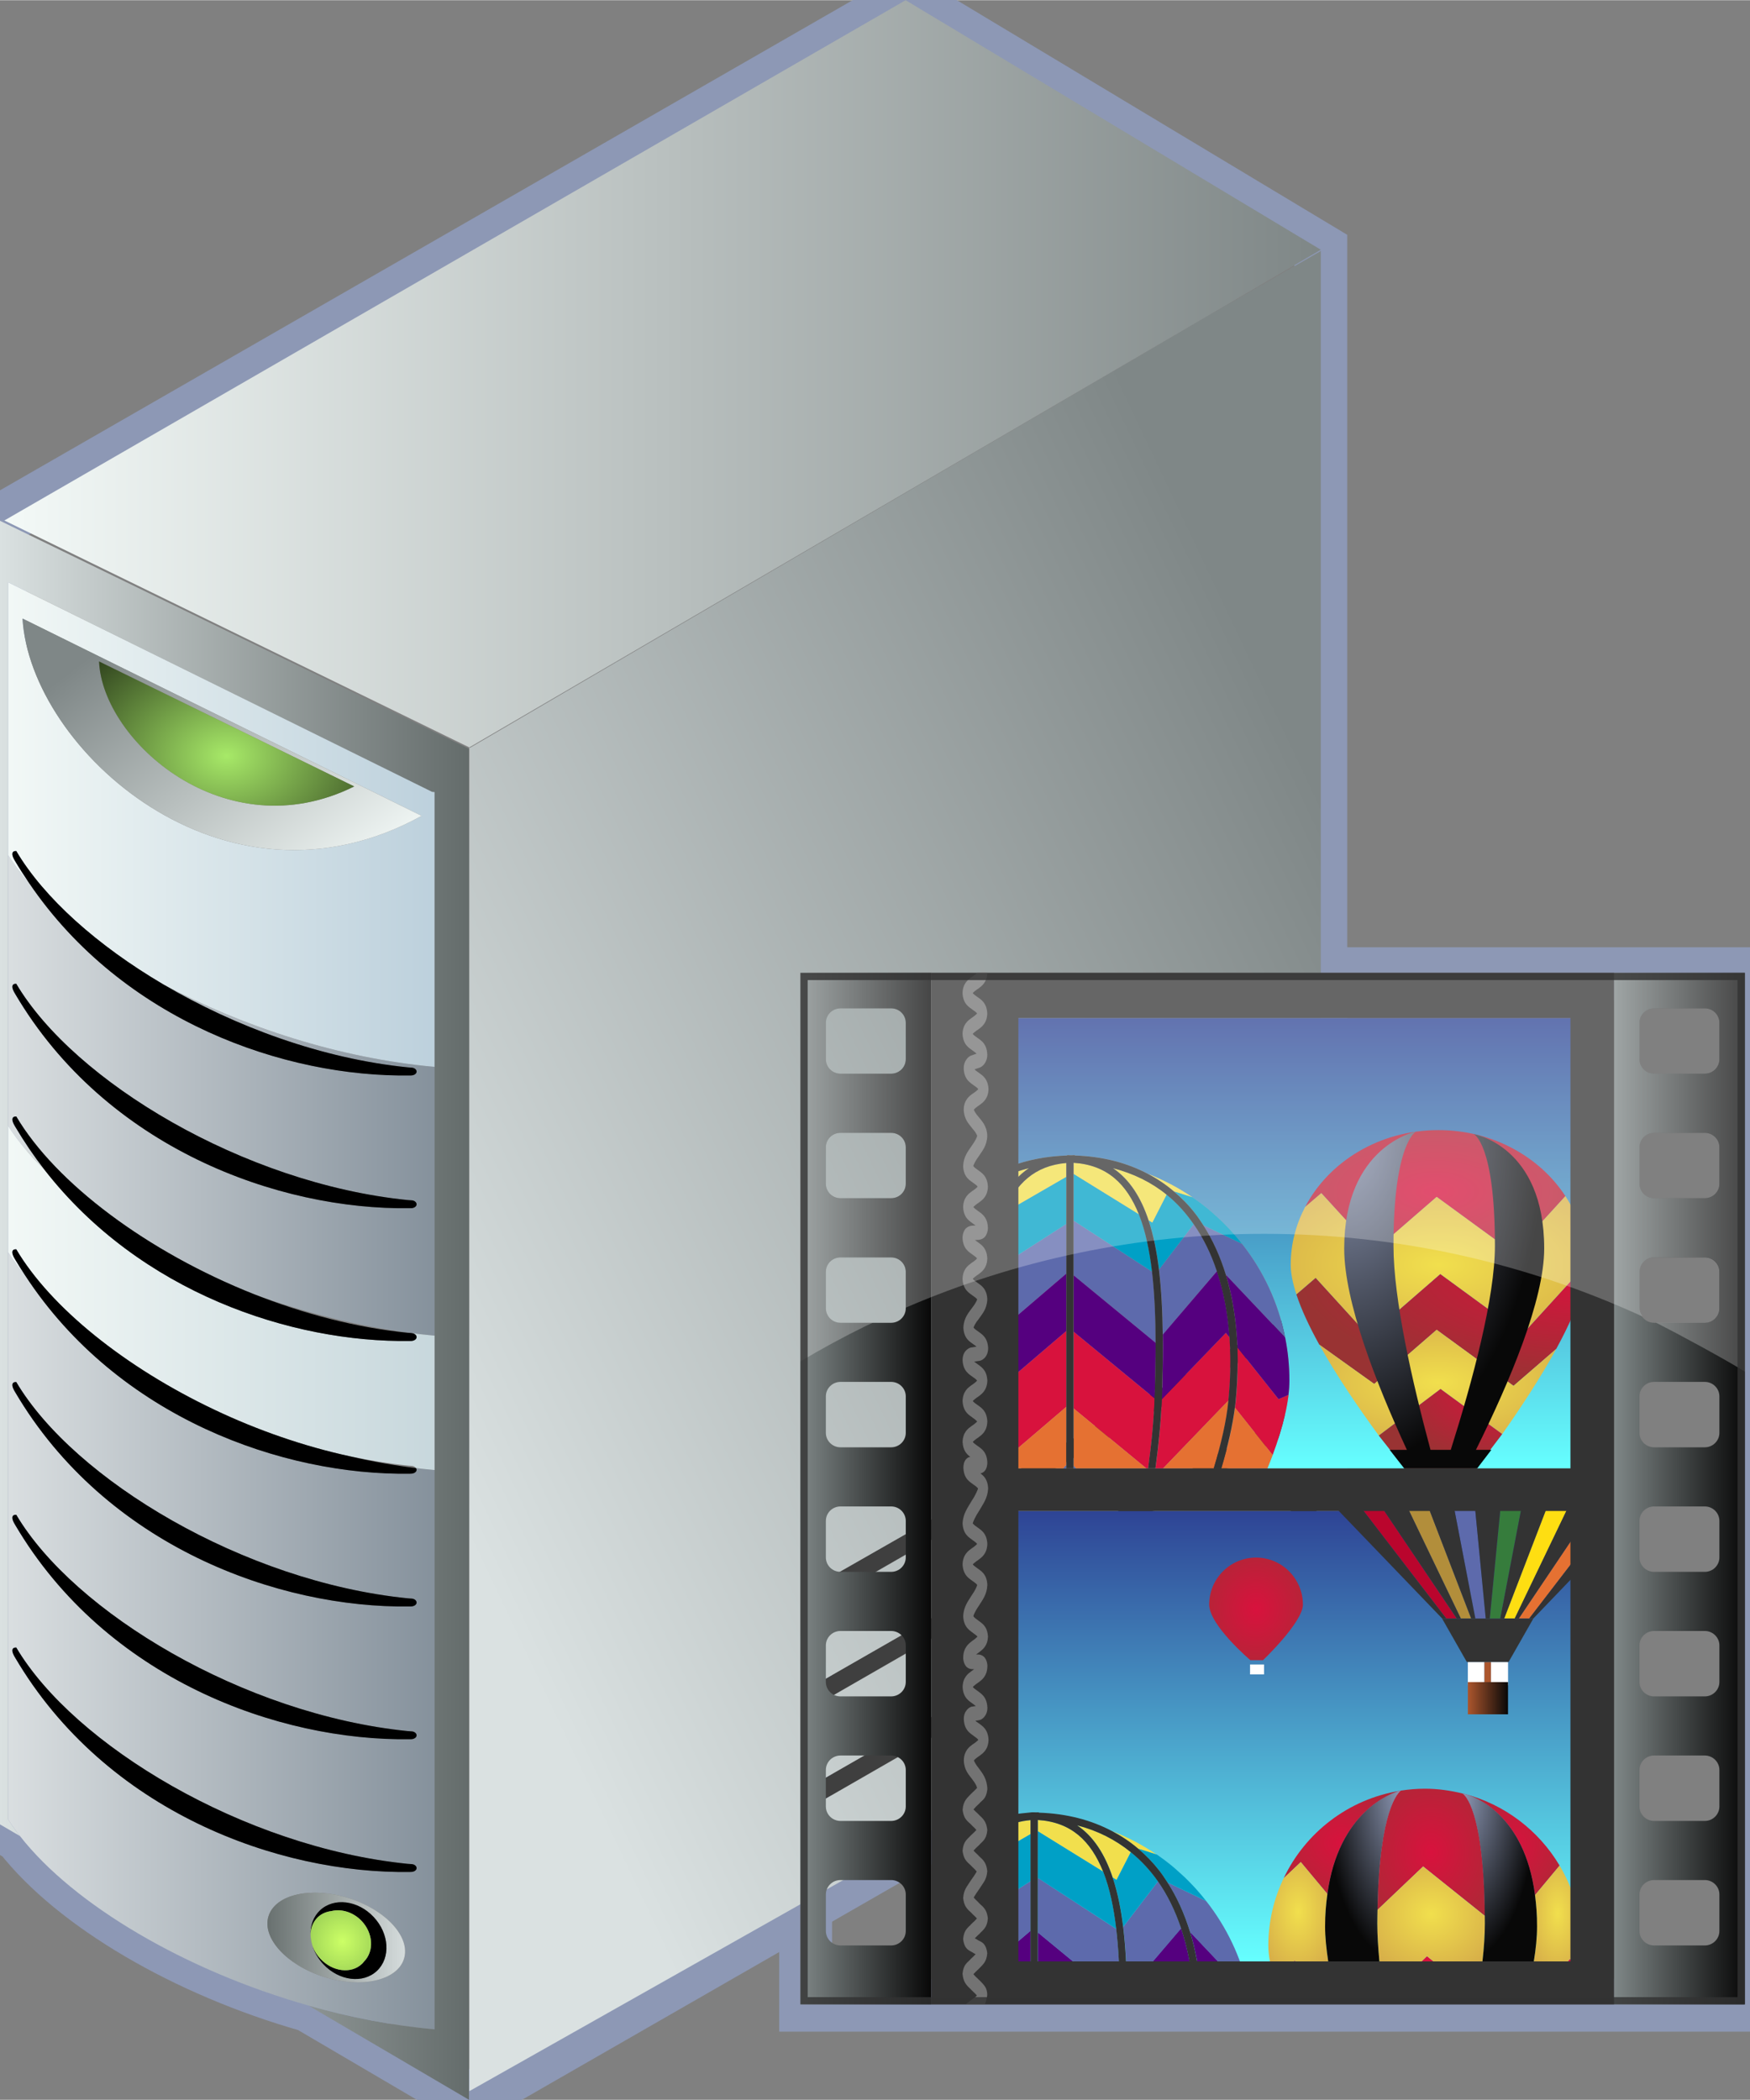 <svg xmlns="http://www.w3.org/2000/svg" xmlns:xlink="http://www.w3.org/1999/xlink" version="1.1" width="0.69" height="0.828" viewBox="0 0 49.685 59.61">
  <rect x="0" y="0" width="49.685" height="59.61" fill="#808080" stroke="none"/>
  <title><![CDATA[AV Conferencing Server Role]]></title>
  <g transform=" scale(1) ">
    <path xmlns="http://www.w3.org/2000/svg" d="  M22.873,27.639 L22.873,56.926 L49.685,56.926 L49.685,27.639 L22.873,27.639 Z" style="stroke-width: 1.5; stroke: #8d98b5; stroke-dasharray: none; stroke-linecap: butt; stroke-linejoin: miter; fill: none; "/>
    <path xmlns="http://www.w3.org/2000/svg" d="  M37.5,7.085 L25.712,0 L0,14.78 L0,51.792 L0.57,52.126 C2.098,54.08 5.266,55.944 8.76,56.935 L13.315,59.609 L37.5,45.718 L37.5,42.985 L37.498,42.95 L36.974,42.701 L37.5,42.399 L37.5,40.175 L37.498,40.141 L36.974,39.892 L37.5,39.59 L37.5,37.366 L37.498,37.331 L37.011,37.1 L37.5,36.82 L37.5,7.119 L37.5,7.085 Z" style="stroke-width: 1.5; stroke: #8d98b5; stroke-dasharray: none; stroke-linecap: butt; stroke-linejoin: miter; fill: none; "/>
    <path xmlns="http://www.w3.org/2000/svg" d="  M22.79,45.817 L37.498,37.331 L37.011,37.1 L22.79,45.22 L22.79,45.817 Z" style="fill-rule: evenodd; fill: #3f3f3f; "/>
    <path xmlns="http://www.w3.org/2000/svg" d="  M22.79,48.627 L37.498,40.141 L36.974,39.892 L22.79,48.029 L22.79,48.627 Z" style="fill-rule: evenodd; fill: #3f3f3f; "/>
    <path xmlns="http://www.w3.org/2000/svg" d="  M22.79,51.437 L37.498,42.95 L36.974,42.701 L22.79,50.838 L22.79,51.437 Z" style="fill-rule: evenodd; fill: #3f3f3f; "/>
    <defs xmlns="http://www.w3.org/2000/svg" xmlns:xlink="http://www.w3.org/1999/xlink">
      <linearGradient id="grad521">
        <stop offset="0%" stop-color="#646c6b" stop-opacity="1"/>
        <stop offset="100%" stop-color="#dae1e1" stop-opacity="1"/>
      </linearGradient>
      <linearGradient xlink:href="#grad521" id="grad522" x1="0" y1="0" x2="0" y2="1" gradientTransform="rotate(90 .5 .5)" gradientUnits="objectBoundingBox">
  </linearGradient>
    </defs>
    <path xmlns="http://www.w3.org/2000/svg" d="  M13.315,21.253 L0,14.78 L0,51.791 L0.57,52.125 C0.446,51.968 0.334,51.811 0.232,51.652 L0.232,35.55 L0.232,31.958 L0.232,24.274 L0.232,16.526 L12.268,22.477 C12.268,22.477 12.314,22.481 12.338,22.484 L12.338,30.285 L12.338,37.916 L12.338,41.733 L12.338,57.61 C11.141,57.503 9.932,57.269 8.76,56.936 L13.315,59.61 L13.315,21.253 Z" style="fill-rule: evenodd; fill: url(#grad522); "/>
    <defs xmlns="http://www.w3.org/2000/svg" xmlns:xlink="http://www.w3.org/1999/xlink">
      <linearGradient id="grad523">
        <stop offset="0%" stop-color="#85919c" stop-opacity="0.988"/>
        <stop offset="100%" stop-color="#dadfe1" stop-opacity="0.988"/>
      </linearGradient>
      <linearGradient xlink:href="#grad523" id="grad524" x1="0" y1="0" x2="0" y2="1" gradientTransform="rotate(90 .5 .5)" gradientUnits="objectBoundingBox">
  </linearGradient>
    </defs>
    <path xmlns="http://www.w3.org/2000/svg" d="  M11.828,41.725 C11.828,41.785 11.758,41.834 11.667,41.834 C11.659,41.834 11.642,41.835 11.642,41.835 C8.05,41.889 3.363,40.256 0.716,36.206 C0.535,35.987 0.371,35.768 0.232,35.551 L0.232,51.653 C0.334,51.812 0.446,51.969 0.57,52.126 C2.098,54.08 5.266,55.944 8.76,56.935 C9.932,57.268 11.141,57.503 12.338,57.609 L12.338,41.732 C12.163,41.716 11.986,41.697 11.81,41.675 C11.821,41.69 11.828,41.708 11.828,41.725 Z M11.468,55.612 C11.274,56.227 10.255,56.456 9.194,56.119 C8.133,55.783 7.43,55.01 7.625,54.394 C7.822,53.777 8.839,53.549 9.901,53.885 C10.961,54.221 11.665,54.995 11.468,55.612 Z M11.667,53.141 C11.659,53.141 11.642,53.142 11.642,53.142 C7.915,53.198 3.011,51.44 0.427,47.051 C0.239,46.742 0.463,46.77 0.463,46.77 C2.099,49.538 6.923,52.442 11.577,52.911 C11.598,52.913 11.665,52.918 11.674,52.918 C11.764,52.918 11.828,52.973 11.828,53.032 C11.828,53.093 11.758,53.141 11.667,53.141 Z M11.667,49.373 C11.659,49.373 11.642,49.373 11.642,49.373 C7.915,49.429 3.011,47.671 0.427,43.282 C0.239,42.972 0.463,43.001 0.463,43.001 C2.099,45.769 6.923,48.673 11.577,49.142 C11.598,49.145 11.665,49.15 11.674,49.15 C11.764,49.15 11.828,49.205 11.828,49.264 C11.828,49.323 11.758,49.373 11.667,49.373 Z M11.667,45.604 C11.659,45.604 11.642,45.605 11.642,45.605 C7.915,45.66 3.011,43.902 0.427,39.513 C0.239,39.203 0.463,39.233 0.463,39.233 C2.099,41.998 6.923,44.905 11.577,45.373 C11.598,45.376 11.665,45.38 11.674,45.38 C11.764,45.38 11.828,45.435 11.828,45.494 C11.828,45.553 11.758,45.604 11.667,45.604 Z" style="fill-rule: evenodd; fill: url(#grad524); "/>
    <defs xmlns="http://www.w3.org/2000/svg" xmlns:xlink="http://www.w3.org/1999/xlink">
      <linearGradient id="grad525">
        <stop offset="0%" stop-color="#85919c" stop-opacity="0.988"/>
        <stop offset="100%" stop-color="#dadfe1" stop-opacity="0.988"/>
      </linearGradient>
      <linearGradient xlink:href="#grad525" id="grad526" x1="0" y1="0" x2="0" y2="1" gradientTransform="rotate(90 .5 .5)" gradientUnits="objectBoundingBox">
  </linearGradient>
    </defs>
    <path xmlns="http://www.w3.org/2000/svg" d="  M11.577,30.297 C11.598,30.299 11.665,30.305 11.674,30.305 C11.764,30.305 11.828,30.359 11.828,30.419 C11.828,30.478 11.758,30.528 11.667,30.528 C11.659,30.528 11.642,30.528 11.642,30.528 C8.1,30.581 3.497,28.994 0.83,25.07 C0.601,24.805 0.401,24.54 0.232,24.274 L0.232,31.958 C0.499,32.377 0.848,32.797 1.264,33.206 C0.965,32.82 0.685,32.41 0.427,31.974 C0.239,31.664 0.463,31.693 0.463,31.693 C1.581,33.584 4.189,35.54 7.214,36.739 C8.639,37.261 10.156,37.648 11.668,37.84 C11.669,37.841 11.672,37.841 11.674,37.841 C11.681,37.841 11.688,37.843 11.694,37.844 C11.884,37.868 12.077,37.891 12.268,37.908 C12.292,37.91 12.314,37.914 12.338,37.916 L12.338,30.284 C9.649,30.042 6.896,29.149 4.642,27.945 C6.683,29.147 9.152,30.053 11.577,30.297 Z M11.667,34.297 C11.659,34.297 11.642,34.298 11.642,34.298 C7.915,34.353 3.011,32.595 0.427,28.206 C0.239,27.897 0.463,27.926 0.463,27.926 C2.099,30.692 6.923,33.598 11.577,34.066 C11.598,34.069 11.665,34.072 11.674,34.072 C11.764,34.072 11.828,34.128 11.828,34.188 C11.828,34.246 11.758,34.297 11.667,34.297 Z" style="fill-rule: evenodd; fill: url(#grad526); "/>
    <defs xmlns="http://www.w3.org/2000/svg" xmlns:xlink="http://www.w3.org/1999/xlink">
      <linearGradient id="grad527">
        <stop offset="0%" stop-color="#c8d8dd" stop-opacity="0.988"/>
        <stop offset="100%" stop-color="#f3f9f7" stop-opacity="0.988"/>
      </linearGradient>
      <linearGradient xlink:href="#grad527" id="grad528" x1="0" y1="0" x2="0" y2="1" gradientTransform="rotate(90 .5 .5)" gradientUnits="objectBoundingBox">
  </linearGradient>
    </defs>
    <path xmlns="http://www.w3.org/2000/svg" d="  M12.267,37.908 C12.076,37.891 11.884,37.868 11.693,37.844 C11.771,37.852 11.828,37.901 11.828,37.955 C11.828,38.015 11.757,38.065 11.666,38.065 C11.658,38.065 11.641,38.065 11.641,38.065 C8.285,38.116 3.976,36.694 1.264,33.206 C0.848,32.796 0.499,32.377 0.231,31.957 L0.231,35.549 C0.37,35.767 0.534,35.986 0.715,36.205 C0.617,36.054 0.518,35.9 0.426,35.743 C0.238,35.434 0.462,35.462 0.462,35.462 C1.44,37.117 3.558,38.82 6.098,40.022 C7.313,40.598 8.627,41.058 9.956,41.344 C10.496,41.46 11.037,41.548 11.577,41.603 C11.598,41.605 11.665,41.61 11.674,41.61 C11.737,41.61 11.786,41.638 11.81,41.675 C11.986,41.696 12.163,41.715 12.338,41.731 L12.338,37.915 C12.313,37.914 12.292,37.91 12.267,37.908 Z" style="fill-rule: evenodd; fill: url(#grad528); "/>
    <defs xmlns="http://www.w3.org/2000/svg" xmlns:xlink="http://www.w3.org/1999/xlink">
      <linearGradient id="grad529">
        <stop offset="0%" stop-color="#bdd1dd" stop-opacity="0.988"/>
        <stop offset="100%" stop-color="#f3f9f7" stop-opacity="0.988"/>
      </linearGradient>
      <linearGradient xlink:href="#grad529" id="grad530" x1="0" y1="0" x2="0" y2="1" gradientTransform="rotate(90 .5 .5)" gradientUnits="objectBoundingBox">
  </linearGradient>
    </defs>
    <path xmlns="http://www.w3.org/2000/svg" d="  M12.267,22.476 L0.231,16.526 L0.231,24.274 C0.401,24.539 0.6,24.805 0.83,25.07 C0.69,24.865 0.554,24.655 0.426,24.437 C0.238,24.128 0.462,24.156 0.462,24.156 C1.246,25.483 2.761,26.839 4.641,27.945 C6.896,29.149 9.648,30.042 12.337,30.284 L12.337,22.483 C12.313,22.48 12.267,22.476 12.267,22.476 Z M0.64,17.556 L11.971,23.157 C6.351,26.262 0.855,21.253 0.64,17.556 Z" style="fill-rule: evenodd; fill: url(#grad530); "/>
    <path xmlns="http://www.w3.org/2000/svg" d="  M11.673,52.918 C11.664,52.918 11.597,52.913 11.576,52.911 C6.922,52.442 2.098,49.538 0.462,46.77 C0.462,46.77 0.238,46.742 0.426,47.051 C3.01,51.44 7.915,53.198 11.641,53.142 C11.641,53.142 11.658,53.141 11.666,53.141 C11.757,53.141 11.828,53.093 11.828,53.032 C11.828,52.973 11.764,52.918 11.673,52.918 Z" style="fill-rule: evenodd; fill: #000000; "/>
    <path xmlns="http://www.w3.org/2000/svg" d="  M11.673,49.149 C11.664,49.149 11.597,49.144 11.576,49.142 C6.922,48.673 2.098,45.769 0.462,43.001 C0.462,43.001 0.238,42.971 0.426,43.281 C3.01,47.671 7.915,49.429 11.641,49.373 C11.641,49.373 11.658,49.373 11.666,49.373 C11.757,49.373 11.828,49.323 11.828,49.263 C11.828,49.205 11.764,49.149 11.673,49.149 Z" style="fill-rule: evenodd; fill: #000000; "/>
    <path xmlns="http://www.w3.org/2000/svg" d="  M11.673,45.379 C11.664,45.379 11.597,45.375 11.576,45.372 C6.922,44.904 2.098,41.998 0.462,39.232 C0.462,39.232 0.238,39.203 0.426,39.512 C3.01,43.902 7.915,45.659 11.641,45.604 C11.641,45.604 11.658,45.603 11.666,45.603 C11.757,45.603 11.828,45.553 11.828,45.493 C11.828,45.434 11.764,45.379 11.673,45.379 Z" style="fill-rule: evenodd; fill: #000000; "/>
    <path xmlns="http://www.w3.org/2000/svg" d="  M11.809,41.675 C11.191,41.599 10.571,41.488 9.956,41.346 C8.627,41.059 7.313,40.6 6.098,40.024 C3.557,38.821 1.439,37.118 0.461,35.463 C0.461,35.463 0.238,35.435 0.425,35.744 C0.517,35.902 0.616,36.056 0.714,36.206 C3.361,40.255 8.048,41.889 11.64,41.835 C11.64,41.835 11.657,41.834 11.665,41.834 C11.756,41.834 11.827,41.785 11.827,41.725 C11.828,41.708 11.821,41.69 11.809,41.675 Z" style="fill-rule: evenodd; fill: #000000; "/>
    <path xmlns="http://www.w3.org/2000/svg" d="  M11.694,37.844 C11.686,37.843 11.677,37.842 11.668,37.84 C11.653,37.84 11.597,37.836 11.577,37.834 C10.104,37.687 8.614,37.292 7.214,36.739 C4.189,35.54 1.581,33.585 0.463,31.693 C0.463,31.693 0.239,31.664 0.427,31.974 C0.685,32.41 0.965,32.82 1.264,33.206 C3.977,36.694 8.286,38.117 11.642,38.066 C11.642,38.066 11.659,38.066 11.667,38.066 C11.758,38.066 11.828,38.016 11.828,37.956 C11.828,37.902 11.772,37.852 11.694,37.844 Z" style="fill-rule: evenodd; fill: #000000; "/>
    <path xmlns="http://www.w3.org/2000/svg" d="  M11.673,30.305 C11.664,30.305 11.597,30.299 11.576,30.297 C9.152,30.053 6.683,29.147 4.641,27.945 C2.761,26.839 1.246,25.483 0.462,24.156 C0.462,24.156 0.238,24.128 0.426,24.437 C0.554,24.655 0.691,24.864 0.83,25.07 C3.496,28.994 8.099,30.582 11.641,30.528 C11.641,30.528 11.658,30.528 11.666,30.528 C11.757,30.528 11.828,30.478 11.828,30.419 C11.828,30.359 11.764,30.305 11.673,30.305 Z" style="fill-rule: evenodd; fill: #000000; "/>
    <path xmlns="http://www.w3.org/2000/svg" d="  M11.673,34.072 C11.664,34.072 11.597,34.068 11.576,34.065 C6.922,33.597 2.098,30.692 0.462,27.925 C0.462,27.925 0.238,27.896 0.426,28.205 C3.01,32.595 7.915,34.352 11.641,34.297 C11.641,34.297 11.658,34.297 11.666,34.297 C11.757,34.297 11.828,34.246 11.828,34.187 C11.828,34.127 11.764,34.072 11.673,34.072 Z" style="fill-rule: evenodd; fill: #000000; "/>
    <defs xmlns="http://www.w3.org/2000/svg">
      <linearGradient id="grad531">
        <stop offset="0%" stop-color="#646c6b" stop-opacity="1"/>
        <stop offset="100%" stop-color="#dae1e1" stop-opacity="1"/>
      </linearGradient>
    </defs>
    <path xmlns="http://www.w3.org/2000/svg" d="  M9.901,53.885 C8.839,53.549 7.822,53.776 7.625,54.394 C7.43,55.01 8.133,55.783 9.194,56.119 C10.255,56.456 11.274,56.227 11.468,55.612 C11.665,54.995 10.961,54.221 9.901,53.885 Z M10.703,55.949 C10.308,56.32 9.627,56.236 9.181,55.761 C9.037,55.607 8.935,55.432 8.876,55.253 C8.838,55.136 8.82,55.018 8.819,54.901 C8.815,54.645 8.903,54.404 9.087,54.23 C9.481,53.86 10.162,53.943 10.608,54.418 C11.054,54.892 11.096,55.578 10.703,55.949 Z" style="fill-rule: evenodd; fill: url(#grad531); "/>
    <path xmlns="http://www.w3.org/2000/svg" d="  M9.086,54.23 C8.902,54.404 8.814,54.646 8.818,54.902 C8.825,54.72 8.893,54.55 9.025,54.425 C9.131,54.325 9.264,54.269 9.408,54.253 C9.693,54.182 10.03,54.281 10.27,54.536 C10.598,54.885 10.625,55.394 10.336,55.685 C10.318,55.709 10.297,55.733 10.275,55.754 C9.969,56.041 9.443,55.977 9.098,55.609 C8.996,55.502 8.924,55.379 8.876,55.254 C8.935,55.433 9.037,55.608 9.18,55.762 C9.627,56.237 10.307,56.321 10.702,55.95 C11.095,55.579 11.054,54.893 10.607,54.419 C10.161,53.944 9.481,53.861 9.086,54.23 Z" style="fill-rule: evenodd; fill: #000000; "/>
    <defs xmlns="http://www.w3.org/2000/svg">
      <radialGradient id="grad532" cx="50%" cy="50%" r="100%">
        <stop offset="0%" stop-color="#ccff66" stop-opacity="1"/>
        <stop offset="100%" stop-color="#7ab04a" stop-opacity="1"/>
      </radialGradient>
    </defs>
    <path xmlns="http://www.w3.org/2000/svg" d="  M10.275,55.753 C10.297,55.733 10.318,55.709 10.336,55.684 C10.625,55.392 10.598,54.884 10.27,54.535 C10.03,54.28 9.692,54.181 9.408,54.252 C9.265,54.269 9.131,54.325 9.025,54.425 C8.893,54.55 8.825,54.719 8.818,54.901 C8.819,55.017 8.837,55.136 8.876,55.253 C8.923,55.379 8.996,55.501 9.098,55.608 C9.443,55.976 9.969,56.041 10.275,55.753 Z" style="fill-rule: evenodd; fill: url(#grad532); "/>
    <defs xmlns="http://www.w3.org/2000/svg" xmlns:xlink="http://www.w3.org/1999/xlink">
      <linearGradient id="grad533">
        <stop offset="0%" stop-color="#7f8787" stop-opacity="1"/>
        <stop offset="100%" stop-color="#f3f9f7" stop-opacity="1"/>
      </linearGradient>
      <linearGradient xlink:href="#grad533" id="grad534" x1="0" y1="0" x2="0" y2="1" gradientTransform="rotate(315 .5 .5)" gradientUnits="objectBoundingBox">
  </linearGradient>
    </defs>
    <path xmlns="http://www.w3.org/2000/svg" d="  M0.64,17.556 C0.855,21.254 6.351,26.262 11.971,23.157 L0.64,17.556 Z M2.812,18.773 L10.056,22.322 C6.393,24.139 2.905,21.024 2.812,18.773 Z" style="fill-rule: evenodd; fill: url(#grad534); "/>
    <defs xmlns="http://www.w3.org/2000/svg">
      <radialGradient id="grad535" cx="50%" cy="50%" r="100%">
        <stop offset="0%" stop-color="#a7e968" stop-opacity="1"/>
        <stop offset="100%" stop-color="#000000" stop-opacity="1"/>
      </radialGradient>
    </defs>
    <path xmlns="http://www.w3.org/2000/svg" d="  M2.812,18.773 C2.905,21.024 6.393,24.139 10.056,22.322 L2.812,18.773 Z" style="fill-rule: evenodd; fill: url(#grad535); "/>
    <defs xmlns="http://www.w3.org/2000/svg" xmlns:xlink="http://www.w3.org/1999/xlink">
      <linearGradient id="grad536">
        <stop offset="0%" stop-color="#7f8787" stop-opacity="1"/>
        <stop offset="100%" stop-color="#dae1e1" stop-opacity="1"/>
      </linearGradient>
      <linearGradient xlink:href="#grad536" id="grad537" x1="0" y1="0" x2="0" y2="1" gradientTransform="rotate(45 .5 .5)" gradientUnits="objectBoundingBox">
  </linearGradient>
    </defs>
    <path xmlns="http://www.w3.org/2000/svg" d="  M13.345,21.224 L13.325,21.214 L13.325,59.365 L37.5,45.718 L37.5,42.985 L22.79,51.437 L22.79,50.838 L36.974,42.701 L37.5,42.399 L37.5,40.175 L22.79,48.627 L22.79,48.029 L36.974,39.892 L37.5,39.59 L37.5,37.366 L22.79,45.817 L22.79,45.22 L37.011,37.1 L37.5,36.82 L37.5,7.12 L34.255,8.984 L13.345,21.224 Z" style="fill-rule: evenodd; fill: url(#grad537); "/>
    <defs xmlns="http://www.w3.org/2000/svg" xmlns:xlink="http://www.w3.org/1999/xlink">
      <linearGradient id="grad538">
        <stop offset="0%" stop-color="#7f8787" stop-opacity="1"/>
        <stop offset="100%" stop-color="#f3f9f7" stop-opacity="1"/>
      </linearGradient>
      <linearGradient xlink:href="#grad538" id="grad539" x1="0" y1="0" x2="0" y2="1" gradientTransform="rotate(90 .5 .5)" gradientUnits="objectBoundingBox">
  </linearGradient>
    </defs>
    <path xmlns="http://www.w3.org/2000/svg" d="  M25.712,0 L0.124,14.771 L13.325,21.214 L37.5,7.085 L25.712,0 Z" style="fill-rule: evenodd; fill: url(#grad539); "/>
    <defs xmlns="http://www.w3.org/2000/svg" xmlns:xlink="http://www.w3.org/1999/xlink">
      <linearGradient id="grad540">
        <stop offset="0%" stop-color="#080808" stop-opacity="1"/>
        <stop offset="100%" stop-color="#7f8787" stop-opacity="1"/>
      </linearGradient>
      <linearGradient xlink:href="#grad540" id="grad541" x1="0" y1="0" x2="0" y2="1" gradientTransform="rotate(90 .5 .5)" gradientUnits="objectBoundingBox">
  </linearGradient>
    </defs>
    <path xmlns="http://www.w3.org/2000/svg" d="  M45.826,27.614 L45.826,56.901 L49.538,56.901 L49.538,27.614 L45.826,27.614 Z M48.816,54.817 C48.816,55.044 48.63,55.228 48.401,55.228 L46.962,55.228 C46.733,55.228 46.547,55.044 46.547,54.817 L46.547,53.782 C46.547,53.555 46.733,53.371 46.962,53.371 L48.401,53.371 C48.63,53.371 48.816,53.555 48.816,53.782 L48.816,54.817 Z M48.816,51.282 C48.816,51.508 48.63,51.693 48.401,51.693 L46.962,51.693 C46.733,51.693 46.547,51.508 46.547,51.282 L46.547,50.247 C46.547,50.02 46.733,49.836 46.962,49.836 L48.401,49.836 C48.63,49.836 48.816,50.02 48.816,50.247 L48.816,51.282 Z M48.816,47.746 C48.816,47.973 48.63,48.157 48.401,48.157 L46.962,48.157 C46.733,48.157 46.547,47.973 46.547,47.746 L46.547,46.711 C46.547,46.483 46.733,46.3 46.962,46.3 L48.401,46.3 C48.63,46.3 48.816,46.483 48.816,46.711 L48.816,47.746 Z M48.816,44.21 C48.816,44.438 48.63,44.621 48.401,44.621 L46.962,44.621 C46.733,44.621 46.547,44.438 46.547,44.21 L46.547,43.175 C46.547,42.948 46.733,42.764 46.962,42.764 L48.401,42.764 C48.63,42.764 48.816,42.948 48.816,43.175 L48.816,44.21 Z M48.816,40.674 C48.816,40.901 48.63,41.085 48.401,41.085 L46.962,41.085 C46.733,41.085 46.547,40.901 46.547,40.674 L46.547,39.639 C46.547,39.413 46.733,39.228 46.962,39.228 L48.401,39.228 C48.63,39.228 48.816,39.413 48.816,39.639 L48.816,40.674 Z M48.816,37.139 C48.816,37.365 48.63,37.55 48.401,37.55 L46.962,37.55 C46.733,37.55 46.547,37.365 46.547,37.139 L46.547,36.103 C46.547,35.876 46.733,35.693 46.962,35.693 L48.401,35.693 C48.63,35.693 48.816,35.876 48.816,36.103 L48.816,37.139 Z M48.816,33.603 C48.816,33.83 48.63,34.013 48.401,34.013 L46.962,34.013 C46.733,34.013 46.547,33.83 46.547,33.603 L46.547,32.567 C46.547,32.34 46.733,32.157 46.962,32.157 L48.401,32.157 C48.63,32.157 48.816,32.34 48.816,32.567 L48.816,33.603 Z M48.816,30.067 C48.816,30.294 48.63,30.478 48.401,30.478 L46.962,30.478 C46.733,30.478 46.547,30.294 46.547,30.067 L46.547,29.032 C46.547,28.805 46.733,28.622 46.962,28.622 L48.401,28.622 C48.63,28.622 48.816,28.805 48.816,29.032 L48.816,30.067 Z" style="fill-rule: evenodd; fill: url(#grad541); "/>
    <defs xmlns="http://www.w3.org/2000/svg" xmlns:xlink="http://www.w3.org/1999/xlink">
      <linearGradient id="grad542">
        <stop offset="0%" stop-color="#080808" stop-opacity="1"/>
        <stop offset="100%" stop-color="#7f8787" stop-opacity="1"/>
      </linearGradient>
      <linearGradient xlink:href="#grad542" id="grad543" x1="0" y1="0" x2="0" y2="1" gradientTransform="rotate(90 .5 .5)" gradientUnits="objectBoundingBox">
  </linearGradient>
    </defs>
    <path xmlns="http://www.w3.org/2000/svg" d="  M22.725,27.614 L22.725,56.901 L26.437,56.901 L26.437,27.614 L22.725,27.614 Z M25.716,54.817 C25.716,55.044 25.53,55.228 25.3,55.228 L23.862,55.228 C23.633,55.228 23.447,55.044 23.447,54.817 L23.447,53.782 C23.447,53.555 23.633,53.371 23.862,53.371 L25.3,53.371 C25.53,53.371 25.716,53.555 25.716,53.782 L25.716,54.817 Z M25.716,51.282 C25.716,51.508 25.53,51.693 25.3,51.693 L23.862,51.693 C23.633,51.693 23.447,51.508 23.447,51.282 L23.447,50.247 C23.447,50.02 23.633,49.836 23.862,49.836 L25.3,49.836 C25.53,49.836 25.716,50.02 25.716,50.247 L25.716,51.282 Z M25.716,47.746 C25.716,47.973 25.53,48.157 25.3,48.157 L23.862,48.157 C23.633,48.157 23.447,47.973 23.447,47.746 L23.447,46.711 C23.447,46.483 23.633,46.3 23.862,46.3 L25.3,46.3 C25.53,46.3 25.716,46.483 25.716,46.711 L25.716,47.746 Z M25.716,44.21 C25.716,44.438 25.53,44.621 25.3,44.621 L23.862,44.621 C23.633,44.621 23.447,44.438 23.447,44.21 L23.447,43.175 C23.447,42.948 23.633,42.764 23.862,42.764 L25.3,42.764 C25.53,42.764 25.716,42.948 25.716,43.175 L25.716,44.21 Z M25.716,40.674 C25.716,40.901 25.53,41.085 25.3,41.085 L23.862,41.085 C23.633,41.085 23.447,40.901 23.447,40.674 L23.447,39.639 C23.447,39.413 23.633,39.228 23.862,39.228 L25.3,39.228 C25.53,39.228 25.716,39.413 25.716,39.639 L25.716,40.674 Z M25.716,37.139 C25.716,37.365 25.53,37.55 25.3,37.55 L23.862,37.55 C23.633,37.55 23.447,37.365 23.447,37.139 L23.447,36.103 C23.447,35.876 23.633,35.693 23.862,35.693 L25.3,35.693 C25.53,35.693 25.716,35.876 25.716,36.103 L25.716,37.139 Z M25.716,33.603 C25.716,33.83 25.53,34.013 25.3,34.013 L23.862,34.013 C23.633,34.013 23.447,33.83 23.447,33.603 L23.447,32.567 C23.447,32.34 23.633,32.157 23.862,32.157 L25.3,32.157 C25.53,32.157 25.716,32.34 25.716,32.567 L25.716,33.603 Z M25.716,30.067 C25.716,30.294 25.53,30.478 25.3,30.478 L23.862,30.478 C23.633,30.478 23.447,30.294 23.447,30.067 L23.447,29.032 C23.447,28.805 23.633,28.622 23.862,28.622 L25.3,28.622 C25.53,28.622 25.716,28.805 25.716,29.032 L25.716,30.067 Z" style="fill-rule: evenodd; fill: url(#grad543); "/>
    <defs xmlns="http://www.w3.org/2000/svg" xmlns:xlink="http://www.w3.org/1999/xlink">
      <linearGradient id="grad544">
        <stop offset="0%" stop-color="#2e4495" stop-opacity="1"/>
        <stop offset="100%" stop-color="#66ffff" stop-opacity="1"/>
      </linearGradient>
      <linearGradient xlink:href="#grad544" id="grad545" x1="0" y1="0" x2="0" y2="1" gradientTransform="rotate(-0 .5 .5)" gradientUnits="objectBoundingBox">
  </linearGradient>
    </defs>
    <path xmlns="http://www.w3.org/2000/svg" d="  M30.299,32.799 L30.298,32.79 C30.298,32.79 30.305,32.789 30.313,32.788 L30.314,32.788 C30.316,32.788 30.316,32.788 30.317,32.788 C30.323,32.788 30.328,32.789 30.333,32.79 C30.36,32.79 30.385,32.793 30.411,32.793 C30.436,32.793 30.458,32.79 30.483,32.79 C30.488,32.79 30.492,32.788 30.498,32.788 C30.501,32.788 30.501,32.788 30.503,32.788 L30.503,32.788 C30.509,32.789 30.515,32.79 30.515,32.79 L30.516,32.799 C31.308,32.825 32.002,33.008 32.596,33.323 C33.042,33.497 33.464,33.72 33.854,33.986 L33.862,33.989 C33.87,33.995 33.877,34.001 33.884,34.006 C34.015,34.095 34.142,34.19 34.263,34.288 C34.346,34.356 34.425,34.428 34.505,34.499 C34.553,34.544 34.603,34.587 34.651,34.633 C34.741,34.719 34.828,34.807 34.913,34.898 C34.94,34.928 34.967,34.958 34.993,34.987 C35.087,35.092 35.178,35.198 35.264,35.309 L35.261,35.308 C35.864,36.072 36.292,36.976 36.487,37.967 C36.49,37.975 36.49,37.984 36.492,37.993 C36.529,38.182 36.558,38.373 36.577,38.568 C36.597,38.772 36.608,38.98 36.608,39.189 C36.608,39.777 36.428,40.505 36.132,41.303 L36.133,41.303 C36.129,41.313 36.124,41.323 36.121,41.333 C36.077,41.449 36.033,41.566 35.984,41.685 L44.999,41.685 L44.999,28.897 L28.499,28.897 L28.499,33.165 C28.564,33.146 28.626,33.126 28.691,33.109 C29.172,32.925 29.708,32.819 30.299,32.799 Z" style="fill-rule: evenodd; fill: url(#grad545); "/>
    <path xmlns="http://www.w3.org/2000/svg" d="  M28.499,34.434 L28.499,34.42 C28.497,34.426 28.495,34.432 28.492,34.437 L28.499,34.434 Z" style="fill-rule: evenodd; fill: #f1df4d; "/>
    <path xmlns="http://www.w3.org/2000/svg" d="  M28.691,33.109 C28.626,33.126 28.564,33.146 28.499,33.165 L28.499,33.184 C28.562,33.157 28.626,33.133 28.691,33.109 Z" style="fill-rule: evenodd; fill: #f1df4d; "/>
    <path xmlns="http://www.w3.org/2000/svg" d="  M29.214,33.159 C28.963,33.224 28.722,33.302 28.499,33.407 L28.499,33.956 C28.687,33.626 28.922,33.355 29.214,33.159 Z" style="fill-rule: evenodd; fill: #f1df4d; "/>
    <path xmlns="http://www.w3.org/2000/svg" d="  M32.613,34.645 L32.717,34.709 L33.125,33.911 C32.695,33.562 32.183,33.31 31.601,33.16 C32.077,33.48 32.398,33.995 32.613,34.645 Z" style="fill-rule: evenodd; fill: #f1df4d; "/>
    <path xmlns="http://www.w3.org/2000/svg" d="  M33.853,33.986 C33.463,33.721 33.041,33.498 32.595,33.323 C32.861,33.464 33.109,33.631 33.333,33.823 L33.853,33.986 Z" style="fill-rule: evenodd; fill: #f1df4d; "/>
    <path xmlns="http://www.w3.org/2000/svg" d="  M32.339,34.474 C31.987,33.597 31.43,33.068 30.482,33.007 L30.482,33.326 L32.339,34.474 Z" style="fill-rule: evenodd; fill: #f1df4d; "/>
    <path xmlns="http://www.w3.org/2000/svg" d="  M30.276,33.407 L30.276,33.012 C29.383,33.089 28.845,33.595 28.499,34.421 L28.499,34.435 L30.276,33.407 Z" style="fill-rule: evenodd; fill: #f1df4d; "/>
    <path xmlns="http://www.w3.org/2000/svg" d="  M30.483,41.685 L30.556,41.685 L30.483,41.608 L30.483,41.685 Z" style="fill-rule: evenodd; fill: #606aa3; "/>
    <path xmlns="http://www.w3.org/2000/svg" d="  M30.181,41.685 L30.276,41.685 L30.276,41.582 L30.181,41.685 Z" style="fill-rule: evenodd; fill: #606aa3; "/>
    <path xmlns="http://www.w3.org/2000/svg" d="  M34.41,41.721 L34.42,41.721 L34.413,41.714 L34.41,41.721 Z" style="fill-rule: evenodd; fill: #606aa3; "/>
    <path xmlns="http://www.w3.org/2000/svg" d="  M36.299,39.718 L35.13,38.249 C35.135,38.379 35.142,38.508 35.142,38.641 C35.142,39.016 35.123,39.404 35.084,39.803 C35.078,39.853 35.069,39.907 35.063,39.959 L36.132,41.303 C36.428,40.505 36.608,39.777 36.608,39.189 C36.608,39.318 36.597,39.455 36.581,39.596 L36.299,39.718 Z" style="fill-rule: evenodd; fill: #d8123d; "/>
    <path xmlns="http://www.w3.org/2000/svg" d="  M32.987,39.721 C32.962,40.344 32.899,41.005 32.806,41.684 L33.021,41.684 L34.88,39.752 C34.917,39.37 34.936,38.998 34.936,38.641 C34.935,38.413 34.925,38.191 34.911,37.972 L34.802,37.836 L32.987,39.721 Z" style="fill-rule: evenodd; fill: #d8123d; "/>
    <path xmlns="http://www.w3.org/2000/svg" d="  M30.276,37.781 L28.499,39.301 L28.499,41.453 L30.276,39.934 L30.276,37.781 Z" style="fill-rule: evenodd; fill: #d8123d; "/>
    <path xmlns="http://www.w3.org/2000/svg" d="  M30.483,37.804 L30.483,39.983 L32.549,41.685 L32.598,41.685 C32.693,40.996 32.758,40.327 32.782,39.699 L30.483,37.804 Z" style="fill-rule: evenodd; fill: #d8123d; "/>
    <path xmlns="http://www.w3.org/2000/svg" d="  M34.551,36.083 C34.385,35.587 34.166,35.14 33.893,34.749 L32.907,36.038 C32.977,36.614 33.008,37.237 33.015,37.884 L34.551,36.083 Z" style="fill-rule: evenodd; fill: #5d6aac; "/>
    <path xmlns="http://www.w3.org/2000/svg" d="  M34.804,36.188 L36.487,37.967 C36.292,36.976 35.863,36.072 35.261,35.308 L34.164,34.781 C34.433,35.197 34.646,35.67 34.804,36.188 Z" style="fill-rule: evenodd; fill: #5d6aac; "/>
    <path xmlns="http://www.w3.org/2000/svg" d="  M30.276,34.742 L28.499,35.884 L28.499,37.672 L30.276,36.152 L30.276,34.742 Z" style="fill-rule: evenodd; fill: #5d6aac; "/>
    <path xmlns="http://www.w3.org/2000/svg" d="  M32.81,38.118 C32.809,37.403 32.782,36.72 32.709,36.1 L30.482,34.651 L30.482,36.202 L32.81,38.118 Z" style="fill-rule: evenodd; fill: #5d6aac; "/>
    <path xmlns="http://www.w3.org/2000/svg" d="  M30.483,41.608 L30.556,41.685 L32.548,41.685 L30.483,39.983 L30.483,41.608 Z" style="fill-rule: evenodd; fill: #e57132; "/>
    <path xmlns="http://www.w3.org/2000/svg" d="  M34.462,41.685 C34.675,40.981 34.824,40.333 34.878,39.783 C34.879,39.773 34.88,39.764 34.88,39.753 L33.021,41.685 L34.462,41.685 Z" style="fill-rule: evenodd; fill: #e57132; "/>
    <path xmlns="http://www.w3.org/2000/svg" d="  M36.132,41.303 L35.063,39.959 C34.998,40.471 34.864,41.052 34.679,41.676 L34.687,41.685 L35.981,41.685 C36.029,41.566 36.078,41.448 36.121,41.333 C36.124,41.323 36.128,41.312 36.132,41.303 Z" style="fill-rule: evenodd; fill: #e57132; "/>
    <path xmlns="http://www.w3.org/2000/svg" d="  M30.276,39.934 L28.499,41.453 L28.499,41.685 L30.181,41.685 L30.276,41.582 L30.276,39.934 Z" style="fill-rule: evenodd; fill: #e57132; "/>
    <path xmlns="http://www.w3.org/2000/svg" d="  M33.015,37.883 C33.016,37.984 33.017,38.086 33.018,38.188 C33.018,38.635 33.008,39.093 32.995,39.557 C32.994,39.611 32.991,39.667 32.988,39.721 L34.803,37.836 L34.912,37.972 C34.864,37.285 34.742,36.654 34.553,36.083 L33.015,37.883 Z" style="fill-rule: evenodd; fill: #55007f; "/>
    <path xmlns="http://www.w3.org/2000/svg" d="  M28.499,37.672 L28.499,39.301 L30.276,37.781 L30.276,36.152 L28.499,37.672 Z" style="fill-rule: evenodd; fill: #55007f; "/>
    <path xmlns="http://www.w3.org/2000/svg" d="  M35.131,38.249 L36.3,39.718 L36.581,39.596 C36.597,39.455 36.608,39.318 36.608,39.189 C36.608,38.98 36.597,38.772 36.577,38.568 C36.558,38.373 36.529,38.182 36.492,37.993 C36.49,37.984 36.489,37.975 36.487,37.967 L34.804,36.188 C34.994,36.814 35.102,37.507 35.131,38.249 Z" style="fill-rule: evenodd; fill: #55007f; "/>
    <path xmlns="http://www.w3.org/2000/svg" d="  M30.483,37.804 L32.782,39.698 C32.785,39.649 32.788,39.599 32.789,39.551 C32.802,39.089 32.812,38.633 32.812,38.189 C32.812,38.165 32.81,38.142 32.81,38.118 L30.482,36.202 L30.482,37.804 L30.483,37.804 Z" style="fill-rule: evenodd; fill: #55007f; "/>
    <path xmlns="http://www.w3.org/2000/svg" d="  M30.276,34.742 L30.276,33.407 L28.499,34.434 L28.499,35.884 L30.276,34.742 Z" style="fill-rule: evenodd; fill: #00a0c6; "/>
    <path xmlns="http://www.w3.org/2000/svg" d="  M30.483,34.651 L32.71,36.1 C32.638,35.494 32.524,34.947 32.345,34.491 C32.344,34.486 32.341,34.48 32.339,34.475 L30.483,33.327 L30.483,34.651 Z" style="fill-rule: evenodd; fill: #00a0c6; "/>
    <path xmlns="http://www.w3.org/2000/svg" d="  M33.931,34.444 C34.013,34.551 34.09,34.665 34.165,34.781 L35.261,35.307 C35.176,35.197 35.087,35.091 34.993,34.987 C34.967,34.958 34.94,34.927 34.913,34.898 C34.828,34.807 34.742,34.719 34.651,34.632 C34.603,34.586 34.553,34.543 34.505,34.498 C34.425,34.426 34.346,34.355 34.263,34.288 C34.142,34.189 34.015,34.094 33.884,34.005 C33.874,33.998 33.864,33.992 33.854,33.986 L33.334,33.822 C33.551,34.009 33.752,34.214 33.931,34.444 Z" style="fill-rule: evenodd; fill: #00a0c6; "/>
    <path xmlns="http://www.w3.org/2000/svg" d="  M32.613,34.645 C32.75,35.061 32.846,35.53 32.907,36.038 L33.893,34.748 C33.671,34.431 33.418,34.148 33.125,33.91 L32.717,34.709 L32.613,34.645 Z" style="fill-rule: evenodd; fill: #00a0c6; "/>
    <path xmlns="http://www.w3.org/2000/svg" d="  M35.131,38.249 C35.102,37.508 34.994,36.815 34.804,36.188 C34.646,35.671 34.433,35.198 34.164,34.781 C34.09,34.666 34.013,34.551 33.93,34.444 C33.752,34.214 33.55,34.01 33.332,33.824 C33.108,33.632 32.861,33.464 32.594,33.324 C32.001,33.008 31.306,32.826 30.515,32.8 L30.515,32.791 C30.515,32.791 30.507,32.79 30.502,32.789 L30.501,32.789 C30.5,32.789 30.5,32.789 30.497,32.789 C30.491,32.789 30.486,32.791 30.482,32.791 C30.457,32.791 30.434,32.794 30.41,32.794 C30.383,32.794 30.358,32.791 30.331,32.791 C30.326,32.79 30.322,32.789 30.316,32.789 C30.314,32.789 30.314,32.789 30.313,32.789 L30.311,32.789 C30.304,32.79 30.297,32.791 30.297,32.791 L30.297,32.8 C29.707,32.819 29.17,32.926 28.688,33.109 C28.624,33.134 28.56,33.158 28.497,33.186 L28.497,33.408 C28.72,33.304 28.96,33.225 29.212,33.16 C28.919,33.357 28.684,33.627 28.497,33.958 L28.497,34.422 C28.843,33.596 29.381,33.089 30.274,33.013 L30.274,41.686 L30.48,41.686 L30.48,33.008 C31.427,33.069 31.985,33.599 32.336,34.476 C32.338,34.481 32.341,34.486 32.342,34.492 C32.521,34.948 32.636,35.495 32.707,36.101 C32.779,36.721 32.807,37.403 32.808,38.119 C32.808,38.142 32.809,38.166 32.809,38.19 C32.809,38.634 32.799,39.09 32.787,39.552 C32.785,39.599 32.783,39.65 32.78,39.699 C32.756,40.328 32.691,40.996 32.596,41.685 L32.804,41.685 C32.897,41.006 32.96,40.345 32.985,39.721 C32.988,39.667 32.991,39.612 32.992,39.558 C33.006,39.094 33.015,38.636 33.015,38.189 C33.014,38.086 33.013,37.985 33.012,37.884 C33.005,37.237 32.974,36.614 32.904,36.038 C32.843,35.53 32.747,35.061 32.61,34.645 C32.395,33.996 32.073,33.481 31.597,33.16 C32.179,33.311 32.691,33.562 33.121,33.912 C33.415,34.149 33.668,34.432 33.889,34.75 C34.163,35.141 34.382,35.587 34.547,36.084 C34.737,36.656 34.86,37.287 34.907,37.974 C34.922,38.192 34.931,38.414 34.931,38.642 C34.931,39.001 34.913,39.372 34.876,39.754 C34.876,39.764 34.874,39.773 34.873,39.784 C34.82,40.334 34.67,40.983 34.458,41.686 L34.672,41.686 C34.672,41.683 34.673,41.68 34.675,41.677 C34.859,41.053 34.993,40.471 35.059,39.96 C35.066,39.907 35.075,39.853 35.079,39.803 C35.119,39.405 35.138,39.017 35.138,38.642 C35.142,38.507 35.135,38.378 35.131,38.249 Z" style="fill-rule: evenodd; fill: #333333; "/>
    <defs xmlns="http://www.w3.org/2000/svg">
      <radialGradient id="grad546" cx="100%" cy="0%" r="100%">
        <stop offset="0%" stop-color="#d8123d" stop-opacity="1"/>
        <stop offset="100%" stop-color="#993333" stop-opacity="1"/>
      </radialGradient>
    </defs>
    <path xmlns="http://www.w3.org/2000/svg" d="  M40.789,37.748 L42.971,39.341 L44.184,38.291 C44.554,37.613 44.843,36.963 44.967,36.421 L44.719,36.233 L43.227,37.871 L40.892,36.166 L38.862,37.928 L37.353,36.274 L36.806,36.744 C36.948,37.179 37.177,37.665 37.456,38.17 L39.015,39.286 L40.789,37.748 Z" style="fill-rule: evenodd; fill: url(#grad546); "/>
    <defs xmlns="http://www.w3.org/2000/svg">
      <radialGradient id="grad547" cx="50%" cy="50%" r="100%">
        <stop offset="0%" stop-color="#d8123d" stop-opacity="1"/>
        <stop offset="100%" stop-color="#993333" stop-opacity="1"/>
      </radialGradient>
    </defs>
    <path xmlns="http://www.w3.org/2000/svg" d="  M39.016,35.513 L40.789,33.975 L42.971,35.569 L44.444,33.953 C43.712,32.833 42.374,32.079 40.839,32.079 C39.167,32.079 37.728,32.972 37.054,34.262 L37.514,33.868 L39.016,35.513 Z" style="fill-rule: evenodd; fill: url(#grad547); "/>
    <defs xmlns="http://www.w3.org/2000/svg">
      <radialGradient id="grad548" cx="50%" cy="50%" r="100%">
        <stop offset="0%" stop-color="#f1df4d" stop-opacity="1"/>
        <stop offset="100%" stop-color="#ca9747" stop-opacity="1"/>
      </radialGradient>
    </defs>
    <path xmlns="http://www.w3.org/2000/svg" d="  M38.861,37.927 L40.892,36.164 L43.226,37.87 L44.719,36.232 L44.966,36.419 C45.008,36.233 45.034,36.059 45.034,35.901 C45.034,35.188 44.816,34.523 44.444,33.953 L42.97,35.568 L40.789,33.974 L39.015,35.513 L37.514,33.868 L37.054,34.261 C36.794,34.76 36.645,35.313 36.645,35.901 C36.645,36.145 36.704,36.431 36.806,36.742 L37.353,36.272 L38.861,37.927 Z" style="fill-rule: evenodd; fill: url(#grad548); "/>
    <defs xmlns="http://www.w3.org/2000/svg">
      <radialGradient id="grad549" cx="50%" cy="50%" r="100%">
        <stop offset="0%" stop-color="#f1df4d" stop-opacity="1"/>
        <stop offset="100%" stop-color="#ca9747" stop-opacity="1"/>
      </radialGradient>
    </defs>
    <path xmlns="http://www.w3.org/2000/svg" d="  M42.971,39.341 L40.789,37.748 L39.016,39.286 L37.456,38.169 C37.935,39.034 38.56,39.951 39.146,40.751 L40.9,39.429 L42.651,40.709 C43.182,39.955 43.741,39.103 44.185,38.291 L42.971,39.341 Z" style="fill-rule: evenodd; fill: url(#grad549); "/>
    <defs xmlns="http://www.w3.org/2000/svg">
      <radialGradient id="grad550" cx="100%" cy="0%" r="100%">
        <stop offset="0%" stop-color="#d8123d" stop-opacity="1"/>
        <stop offset="100%" stop-color="#993333" stop-opacity="1"/>
      </radialGradient>
    </defs>
    <path xmlns="http://www.w3.org/2000/svg" d="  M41.911,41.684 L42.65,40.709 L40.899,39.429 L39.145,40.751 L39.88,41.684 L41.911,41.684 Z" style="fill-rule: evenodd; fill: url(#grad550); "/>
    <defs xmlns="http://www.w3.org/2000/svg">
      <radialGradient id="grad551" cx="0%" cy="0%" r="100%">
        <stop offset="0%" stop-color="#8d98b5" stop-opacity="1"/>
        <stop offset="100%" stop-color="#080808" stop-opacity="1"/>
      </radialGradient>
    </defs>
    <path xmlns="http://www.w3.org/2000/svg" d="  M39.456,41.157 C39.456,41.157 39.635,41.386 39.867,41.684 L41.939,41.684 L42.342,41.157 L41.904,41.157 C42.874,39.204 43.842,36.895 43.842,35.441 C43.842,32.523 41.84,32.193 41.84,32.193 C41.84,32.193 42.443,32.448 42.443,35.365 C42.443,36.829 41.816,39.177 41.189,41.157 L40.614,41.157 C40.099,39.245 39.563,36.886 39.563,35.365 C39.563,32.447 40.199,32.123 40.199,32.123 C40.199,32.123 38.164,32.523 38.164,35.441 C38.164,36.953 39.07,39.27 39.943,41.157 L39.456,41.157 Z" style="fill-rule: evenodd; fill: url(#grad551); "/>
    <defs xmlns="http://www.w3.org/2000/svg" xmlns:xlink="http://www.w3.org/1999/xlink">
      <linearGradient id="grad552">
        <stop offset="0%" stop-color="#2e4495" stop-opacity="1"/>
        <stop offset="100%" stop-color="#66ffff" stop-opacity="1"/>
      </linearGradient>
      <linearGradient xlink:href="#grad552" id="grad553" x1="0" y1="0" x2="0" y2="1" gradientTransform="rotate(-0 .5 .5)" gradientUnits="objectBoundingBox">
  </linearGradient>
    </defs>
    <path xmlns="http://www.w3.org/2000/svg" d="  M28.499,55.681 L44.999,55.681 L44.999,42.893 L28.499,42.893 L28.499,55.681 Z" style="fill-rule: evenodd; fill: url(#grad553); "/>
    <path xmlns="http://www.w3.org/2000/svg" d="  M35.491,47.533 L35.888,47.533 L35.888,47.251 L35.491,47.251 L35.491,47.533 Z" style="fill-rule: evenodd; fill: #ffffff; "/>
    <defs xmlns="http://www.w3.org/2000/svg">
      <radialGradient id="grad554" cx="50%" cy="50%" r="100%">
        <stop offset="0%" stop-color="#d8123d" stop-opacity="1"/>
        <stop offset="100%" stop-color="#993333" stop-opacity="1"/>
      </radialGradient>
    </defs>
    <path xmlns="http://www.w3.org/2000/svg" d="  M36.803,44.868 C36.572,44.477 36.147,44.216 35.661,44.216 C35.131,44.216 34.674,44.527 34.459,44.976 C34.378,45.149 34.33,45.342 34.33,45.547 C34.33,46.138 35.5,47.129 35.5,47.129 L35.858,47.129 C35.858,47.129 36.992,46.051 36.992,45.547 C36.991,45.298 36.922,45.066 36.803,44.868 Z" style="fill-rule: evenodd; fill: url(#grad554); "/>
    <path xmlns="http://www.w3.org/2000/svg" d="  M44.571,55.612 L44.514,55.681 L44.655,55.681 L44.571,55.612 Z" style="fill-rule: evenodd; fill: #d8123d; "/>
    <path xmlns="http://www.w3.org/2000/svg" d="  M40.513,55.532 L40.358,55.681 L40.699,55.681 L40.513,55.532 Z" style="fill-rule: evenodd; fill: #d8123d; "/>
    <path xmlns="http://www.w3.org/2000/svg" d="  M36.761,55.657 L36.736,55.681 L36.78,55.681 L36.761,55.657 Z" style="fill-rule: evenodd; fill: #d8123d; "/>
    <defs xmlns="http://www.w3.org/2000/svg">
      <radialGradient id="grad555" cx="50%" cy="50%" r="100%">
        <stop offset="0%" stop-color="#d8123d" stop-opacity="1"/>
        <stop offset="100%" stop-color="#993333" stop-opacity="1"/>
      </radialGradient>
    </defs>
    <path xmlns="http://www.w3.org/2000/svg" d="  M39.109,54.218 L40.405,52.985 L42.157,54.389 C42.13,51.355 41.578,50.945 41.525,50.914 C41.182,50.83 40.826,50.778 40.457,50.778 C40.224,50.778 39.996,50.797 39.773,50.832 C39.712,50.874 39.156,51.348 39.109,54.218 Z" style="fill-rule: evenodd; fill: url(#grad555); "/>
    <defs xmlns="http://www.w3.org/2000/svg">
      <radialGradient id="grad556" cx="50%" cy="50%" r="100%">
        <stop offset="0%" stop-color="#d8123d" stop-opacity="1"/>
        <stop offset="100%" stop-color="#993333" stop-opacity="1"/>
      </radialGradient>
    </defs>
    <path xmlns="http://www.w3.org/2000/svg" d="  M43.581,53.799 L44.279,52.96 C43.687,51.964 42.718,51.221 41.57,50.923 C41.849,50.995 43.279,51.483 43.581,53.799 Z" style="fill-rule: evenodd; fill: url(#grad556); "/>
    <defs xmlns="http://www.w3.org/2000/svg">
      <radialGradient id="grad557" cx="50%" cy="50%" r="100%">
        <stop offset="0%" stop-color="#d8123d" stop-opacity="1"/>
        <stop offset="100%" stop-color="#993333" stop-opacity="1"/>
      </radialGradient>
    </defs>
    <path xmlns="http://www.w3.org/2000/svg" d="  M37.687,53.767 C38.006,51.423 39.499,50.906 39.742,50.838 C38.281,51.075 37.06,52.025 36.445,53.32 L36.931,52.861 L37.687,53.767 Z" style="fill-rule: evenodd; fill: url(#grad557); "/>
    <defs xmlns="http://www.w3.org/2000/svg">
      <radialGradient id="grad558" cx="50%" cy="50%" r="100%">
        <stop offset="0%" stop-color="#f1df4d" stop-opacity="1"/>
        <stop offset="100%" stop-color="#ca9747" stop-opacity="1"/>
      </radialGradient>
    </defs>
    <path xmlns="http://www.w3.org/2000/svg" d="  M43.641,54.689 C43.641,54.991 43.607,55.325 43.548,55.681 L44.514,55.681 L44.571,55.611 L44.655,55.681 L44.858,55.681 C44.885,55.52 44.905,55.366 44.905,55.225 C44.905,54.398 44.674,53.623 44.279,52.96 L43.581,53.799 C43.616,54.073 43.641,54.363 43.641,54.689 Z" style="fill-rule: evenodd; fill: url(#grad558); "/>
    <defs xmlns="http://www.w3.org/2000/svg">
      <radialGradient id="grad559" cx="50%" cy="50%" r="100%">
        <stop offset="0%" stop-color="#f1df4d" stop-opacity="1"/>
        <stop offset="100%" stop-color="#ca9747" stop-opacity="1"/>
      </radialGradient>
    </defs>
    <path xmlns="http://www.w3.org/2000/svg" d="  M39.163,55.681 L40.358,55.681 L40.513,55.532 L40.699,55.681 L42.089,55.681 C42.134,55.291 42.157,54.928 42.157,54.603 C42.157,54.527 42.156,54.462 42.156,54.389 L40.404,52.985 L39.108,54.218 C39.106,54.344 39.103,54.467 39.103,54.604 C39.103,54.93 39.128,55.297 39.163,55.681 Z" style="fill-rule: evenodd; fill: url(#grad559); "/>
    <defs xmlns="http://www.w3.org/2000/svg">
      <radialGradient id="grad560" cx="50%" cy="50%" r="100%">
        <stop offset="0%" stop-color="#f1df4d" stop-opacity="1"/>
        <stop offset="100%" stop-color="#ca9747" stop-opacity="1"/>
      </radialGradient>
    </defs>
    <path xmlns="http://www.w3.org/2000/svg" d="  M36.761,55.657 L36.78,55.681 L37.71,55.681 C37.658,55.329 37.621,54.992 37.621,54.689 C37.621,54.351 37.648,54.049 37.687,53.767 L36.931,52.86 L36.445,53.319 C36.169,53.898 36.01,54.543 36.01,55.225 C36.01,55.367 36.026,55.52 36.055,55.681 L36.737,55.681 L36.761,55.657 Z" style="fill-rule: evenodd; fill: url(#grad560); "/>
    <defs xmlns="http://www.w3.org/2000/svg">
      <radialGradient id="grad561" cx="0%" cy="100%" r="100%">
        <stop offset="0%" stop-color="#8d98b5" stop-opacity="1"/>
        <stop offset="100%" stop-color="#080808" stop-opacity="1"/>
      </radialGradient>
    </defs>
    <path xmlns="http://www.w3.org/2000/svg" d="  M41.519,50.91 C41.519,50.91 41.52,50.911 41.524,50.914 C41.539,50.917 41.554,50.919 41.57,50.923 C41.539,50.915 41.519,50.91 41.519,50.91 Z" style="fill-rule: evenodd; fill: url(#grad561); "/>
    <defs xmlns="http://www.w3.org/2000/svg">
      <radialGradient id="grad562" cx="100%" cy="100%" r="100%">
        <stop offset="0%" stop-color="#8d98b5" stop-opacity="1"/>
        <stop offset="100%" stop-color="#080808" stop-opacity="1"/>
      </radialGradient>
    </defs>
    <path xmlns="http://www.w3.org/2000/svg" d="  M39.779,50.828 C39.779,50.828 39.764,50.831 39.742,50.838 C39.752,50.837 39.762,50.834 39.773,50.833 C39.776,50.83 39.779,50.828 39.779,50.828 Z" style="fill-rule: evenodd; fill: url(#grad562); "/>
    <path xmlns="http://www.w3.org/2000/svg" d="  M37.687,53.767 L38.524,54.775 L39.108,54.218 C39.155,51.349 39.712,50.874 39.773,50.833 C39.762,50.834 39.752,50.837 39.742,50.838 C39.499,50.906 38.006,51.423 37.687,53.767 Z" style="fill-rule: evenodd; fill: #d8123d; "/>
    <path xmlns="http://www.w3.org/2000/svg" d="  M42.156,54.389 L42.716,54.839 L43.581,53.799 C43.279,51.483 41.848,50.995 41.569,50.923 C41.554,50.919 41.539,50.917 41.523,50.914 C41.578,50.945 42.13,51.355 42.156,54.389 Z" style="fill-rule: evenodd; fill: #d8123d; "/>
    <path xmlns="http://www.w3.org/2000/svg" d="  M39.103,54.603 C39.103,54.467 39.107,54.343 39.109,54.218 L38.525,54.774 L37.688,53.767 C37.648,54.049 37.621,54.35 37.621,54.688 C37.621,54.992 37.659,55.329 37.711,55.68 L39.164,55.68 C39.128,55.297 39.103,54.93 39.103,54.603 Z" style="fill-rule: evenodd; fill: #f1df4d; "/>
    <defs xmlns="http://www.w3.org/2000/svg">
      <radialGradient id="grad563" cx="100%" cy="0%" r="100%">
        <stop offset="0%" stop-color="#8d98b5" stop-opacity="1"/>
        <stop offset="100%" stop-color="#080808" stop-opacity="1"/>
      </radialGradient>
    </defs>
    <path xmlns="http://www.w3.org/2000/svg" d="  M39.773,50.833 C39.762,50.834 39.752,50.837 39.742,50.838 C39.499,50.906 38.006,51.423 37.687,53.767 C37.648,54.05 37.621,54.351 37.621,54.689 C37.621,54.992 37.658,55.33 37.71,55.681 L39.163,55.681 C39.128,55.297 39.103,54.929 39.103,54.602 C39.103,54.466 39.107,54.343 39.109,54.217 C39.156,51.348 39.712,50.874 39.773,50.833 Z" style="fill-rule: evenodd; fill: url(#grad563); "/>
    <path xmlns="http://www.w3.org/2000/svg" d="  M42.089,55.681 L43.547,55.681 C43.606,55.325 43.64,54.992 43.64,54.69 C43.64,54.363 43.616,54.074 43.581,53.799 L42.716,54.839 L42.156,54.389 C42.156,54.462 42.157,54.528 42.157,54.603 C42.157,54.928 42.134,55.291 42.089,55.681 Z" style="fill-rule: evenodd; fill: #f1df4d; "/>
    <defs xmlns="http://www.w3.org/2000/svg">
      <radialGradient id="grad564" cx="0%" cy="0%" r="100%">
        <stop offset="0%" stop-color="#8d98b5" stop-opacity="1"/>
        <stop offset="100%" stop-color="#080808" stop-opacity="1"/>
      </radialGradient>
    </defs>
    <path xmlns="http://www.w3.org/2000/svg" d="  M43.581,53.799 C43.279,51.483 41.848,50.995 41.569,50.923 C41.554,50.919 41.539,50.917 41.523,50.914 C41.576,50.945 42.129,51.355 42.155,54.389 C42.155,54.462 42.157,54.528 42.157,54.603 C42.157,54.928 42.133,55.291 42.089,55.681 L43.547,55.681 C43.606,55.325 43.639,54.992 43.639,54.69 C43.641,54.363 43.616,54.073 43.581,53.799 Z" style="fill-rule: evenodd; fill: url(#grad564); "/>
    <path xmlns="http://www.w3.org/2000/svg" d="  M29.26,52.066 L29.26,51.67 C28.97,51.695 28.721,51.77 28.499,51.881 L28.499,52.505 L29.26,52.066 Z" style="fill-rule: evenodd; fill: #f1df4d; "/>
    <path xmlns="http://www.w3.org/2000/svg" d="  M32.837,52.645 C32.444,52.379 32.02,52.154 31.57,51.98 C31.84,52.121 32.09,52.288 32.318,52.483 L32.837,52.645 Z" style="fill-rule: evenodd; fill: #f1df4d; "/>
    <path xmlns="http://www.w3.org/2000/svg" d="  M32.105,52.578 C31.674,52.229 31.168,51.969 30.584,51.818 C31.059,52.139 31.378,52.654 31.594,53.302 L31.701,53.368 L32.105,52.578 Z" style="fill-rule: evenodd; fill: #f1df4d; "/>
    <path xmlns="http://www.w3.org/2000/svg" d="  M29.466,51.666 L29.466,51.986 L31.322,53.134 C30.97,52.256 30.413,51.727 29.466,51.666 Z" style="fill-rule: evenodd; fill: #f1df4d; "/>
    <path xmlns="http://www.w3.org/2000/svg" d="  M29.26,54.812 L29.26,53.401 L28.499,53.889 L28.499,55.462 L29.26,54.812 Z" style="fill-rule: evenodd; fill: #5d6aac; "/>
    <path xmlns="http://www.w3.org/2000/svg" d="  M31.464,56.506 L31.792,56.506 C31.784,55.889 31.756,55.3 31.693,54.759 L29.466,53.309 L29.466,54.86 L31.464,56.506 Z" style="fill-rule: evenodd; fill: #5d6aac; "/>
    <path xmlns="http://www.w3.org/2000/svg" d="  M33.148,53.44 C33.416,53.857 33.629,54.329 33.788,54.846 L35.358,56.506 L35.443,56.506 C35.238,55.562 34.822,54.7 34.244,53.966 L33.148,53.44 Z" style="fill-rule: evenodd; fill: #5d6aac; "/>
    <path xmlns="http://www.w3.org/2000/svg" d="  M31.998,56.506 L32.028,56.506 L33.535,54.742 C33.369,54.245 33.15,53.797 32.877,53.407 L31.89,54.698 C31.959,55.262 31.99,55.872 31.998,56.506 Z" style="fill-rule: evenodd; fill: #5d6aac; "/>
    <path xmlns="http://www.w3.org/2000/svg" d="  M28.499,55.462 L28.499,56.506 L29.26,56.506 L29.26,54.812 L28.499,55.462 Z" style="fill-rule: evenodd; fill: #55007f; "/>
    <path xmlns="http://www.w3.org/2000/svg" d="  M33.883,56.506 C33.83,55.867 33.714,55.276 33.535,54.742 L32.028,56.506 L33.883,56.506 Z" style="fill-rule: evenodd; fill: #55007f; "/>
    <path xmlns="http://www.w3.org/2000/svg" d="  M35.358,56.506 L33.788,54.846 C33.943,55.358 34.044,55.914 34.09,56.506 L35.358,56.506 Z" style="fill-rule: evenodd; fill: #55007f; "/>
    <path xmlns="http://www.w3.org/2000/svg" d="  M29.466,54.861 L29.466,56.506 L31.464,56.506 L29.466,54.861 Z" style="fill-rule: evenodd; fill: #55007f; "/>
    <path xmlns="http://www.w3.org/2000/svg" d="  M28.499,53.889 L29.26,53.401 L29.26,52.066 L28.499,52.505 L28.499,53.889 Z" style="fill-rule: evenodd; fill: #00a0c6; "/>
    <path xmlns="http://www.w3.org/2000/svg" d="  M32.877,53.407 C32.655,53.091 32.396,52.814 32.105,52.578 L31.7,53.368 L31.593,53.302 C31.733,53.719 31.828,54.189 31.89,54.698 L32.877,53.407 Z" style="fill-rule: evenodd; fill: #00a0c6; "/>
    <path xmlns="http://www.w3.org/2000/svg" d="  M31.693,54.759 C31.621,54.152 31.507,53.605 31.328,53.15 C31.327,53.144 31.324,53.138 31.322,53.134 L29.466,51.986 L29.466,53.31 L31.693,54.759 Z" style="fill-rule: evenodd; fill: #00a0c6; "/>
    <path xmlns="http://www.w3.org/2000/svg" d="  M32.914,53.103 C32.996,53.21 33.074,53.324 33.148,53.44 L34.245,53.966 C34.16,53.857 34.069,53.75 33.977,53.646 C33.95,53.617 33.923,53.586 33.896,53.557 C33.812,53.466 33.724,53.378 33.635,53.291 C33.587,53.245 33.536,53.202 33.488,53.158 C33.409,53.086 33.33,53.014 33.247,52.947 C33.125,52.848 32.998,52.754 32.868,52.663 C32.858,52.657 32.849,52.651 32.838,52.645 L32.32,52.482 C32.536,52.668 32.736,52.873 32.914,53.103 Z" style="fill-rule: evenodd; fill: #00a0c6; "/>
    <path xmlns="http://www.w3.org/2000/svg" d="  M33.788,54.846 C33.629,54.329 33.417,53.857 33.148,53.44 C33.073,53.324 32.996,53.209 32.914,53.103 C32.735,52.873 32.536,52.668 32.318,52.483 C32.09,52.288 31.84,52.122 31.57,51.98 C30.977,51.667 30.286,51.484 29.496,51.458 L29.497,51.449 C29.496,51.449 29.297,51.448 29.295,51.448 C29.295,51.448 28.748,51.5 28.498,51.546 L28.498,51.881 C28.719,51.77 28.968,51.695 29.258,51.67 L29.258,56.506 L29.465,56.506 L29.465,51.666 C30.412,51.727 30.968,52.256 31.32,53.134 C31.322,53.138 31.325,53.144 31.327,53.15 C31.505,53.605 31.62,54.153 31.691,54.759 C31.754,55.3 31.783,55.889 31.79,56.506 L31.997,56.506 C31.988,55.871 31.957,55.262 31.888,54.698 C31.826,54.188 31.73,53.718 31.591,53.302 C31.375,52.655 31.056,52.139 30.581,51.818 C31.165,51.969 31.671,52.229 32.102,52.578 C32.394,52.814 32.652,53.092 32.874,53.407 C33.147,53.797 33.366,54.245 33.532,54.742 C33.711,55.276 33.827,55.867 33.88,56.506 L34.087,56.506 C34.044,55.914 33.943,55.358 33.788,54.846 Z" style="fill-rule: evenodd; fill: #333333; "/>
    <path xmlns="http://www.w3.org/2000/svg" d="  M41.141,42.067 L41.887,45.943 L42.181,45.943 L41.807,42.067 L41.141,42.067 Z" style="fill-rule: evenodd; fill: #5d6aac; "/>
    <path xmlns="http://www.w3.org/2000/svg" d="  M38.081,42.067 L41.061,45.943 L41.356,45.943 L38.747,42.067 L38.081,42.067 Z" style="fill-rule: evenodd; fill: #ba052d; "/>
    <path xmlns="http://www.w3.org/2000/svg" d="  M39.611,42.067 L41.474,45.943 L41.767,45.943 L40.278,42.067 L39.611,42.067 Z" style="fill-rule: evenodd; fill: #b28e3b; "/>
    <path xmlns="http://www.w3.org/2000/svg" d="  M42.672,42.067 L42.298,45.943 L42.593,45.943 L43.338,42.067 L42.672,42.067 Z" style="fill-rule: evenodd; fill: #367c3c; "/>
    <path xmlns="http://www.w3.org/2000/svg" d="  M43.338,42.067 L42.593,45.943 L42.711,45.943 L44.201,42.067 L43.338,42.067 Z" style="fill-rule: evenodd; fill: #333333; "/>
    <path xmlns="http://www.w3.org/2000/svg" d="  M41.807,42.067 L42.181,45.943 L42.298,45.943 L42.672,42.067 L41.807,42.067 Z" style="fill-rule: evenodd; fill: #333333; "/>
    <path xmlns="http://www.w3.org/2000/svg" d="  M40.278,42.067 L41.767,45.943 L41.887,45.943 L41.141,42.067 L40.278,42.067 Z" style="fill-rule: evenodd; fill: #333333; "/>
    <path xmlns="http://www.w3.org/2000/svg" d="  M38.747,42.067 L41.356,45.943 L41.474,45.943 L39.611,42.067 L38.747,42.067 Z" style="fill-rule: evenodd; fill: #333333; "/>
    <path xmlns="http://www.w3.org/2000/svg" d="  M37.218,42.067 L40.943,45.943 L41.061,45.943 L38.081,42.067 L37.218,42.067 Z" style="fill-rule: evenodd; fill: #333333; "/>
    <path xmlns="http://www.w3.org/2000/svg" d="  M41.674,47.752 L42.145,47.752 L42.145,47.182 L42.329,47.182 L42.329,47.752 L42.816,47.752 L42.816,47.18 L41.674,47.18 L41.674,47.752 Z" style="fill-rule: evenodd; fill: #ffffff; "/>
    <path xmlns="http://www.w3.org/2000/svg" d="  M42.145,47.753 L42.328,47.753 L42.328,47.182 L42.145,47.182 L42.145,47.753 Z" style="fill-rule: evenodd; fill: #ac562d; "/>
    <path xmlns="http://www.w3.org/2000/svg" d="  M41.674,47.84 L42.145,47.84 L42.145,47.752 L41.674,47.752 L41.674,47.84 Z" style="fill-rule: evenodd; fill: #ffffff; "/>
    <path xmlns="http://www.w3.org/2000/svg" d="  M42.329,47.84 L42.816,47.84 L42.816,47.752 L42.329,47.752 L42.329,47.84 Z" style="fill-rule: evenodd; fill: #ffffff; "/>
    <defs xmlns="http://www.w3.org/2000/svg" xmlns:xlink="http://www.w3.org/1999/xlink">
      <linearGradient id="grad565">
        <stop offset="0%" stop-color="#080808" stop-opacity="1"/>
        <stop offset="100%" stop-color="#ac562d" stop-opacity="1"/>
      </linearGradient>
      <linearGradient xlink:href="#grad565" id="grad566" x1="0" y1="0" x2="0" y2="1" gradientTransform="rotate(90 .5 .5)" gradientUnits="objectBoundingBox">
  </linearGradient>
    </defs>
    <path xmlns="http://www.w3.org/2000/svg" d="  M41.674,48.666 L42.815,48.666 L42.815,47.752 L41.674,47.752 L41.674,48.666 Z" style="fill-rule: evenodd; fill: url(#grad566); "/>
    <path xmlns="http://www.w3.org/2000/svg" d="  M40.943,45.947 L41.645,47.18 L42.831,47.18 L43.534,45.947 L40.943,45.947 Z" style="fill-rule: evenodd; fill: #333333; "/>
    <path xmlns="http://www.w3.org/2000/svg" d="  M45.005,43.145 L43.123,45.943 L43.418,45.943 L45.005,43.878 L45.005,43.145 Z" style="fill-rule: evenodd; fill: #e57132; "/>
    <path xmlns="http://www.w3.org/2000/svg" d="  M44.201,42.067 L42.711,45.943 L43.006,45.943 L44.868,42.067 L44.201,42.067 Z" style="fill-rule: evenodd; fill: #fede12; "/>
    <path xmlns="http://www.w3.org/2000/svg" d="  M45.005,42.067 L44.868,42.067 L43.006,45.943 L43.123,45.943 L45.005,43.145 L45.005,42.067 Z" style="fill-rule: evenodd; fill: #333333; "/>
    <path xmlns="http://www.w3.org/2000/svg" d="  M43.418,45.943 L43.536,45.943 L45.005,44.413 L45.005,43.878 L43.418,45.943 Z" style="fill-rule: evenodd; fill: #333333; "/>
    <path xmlns="http://www.w3.org/2000/svg" d="  M26.437,27.614 L26.437,56.901 L45.825,56.901 L45.825,27.614 L26.437,27.614 Z M44.587,55.681 L28.913,55.681 L28.913,42.893 L44.587,42.893 L44.587,55.681 Z M44.587,41.685 L28.913,41.685 L28.913,28.897 L44.587,28.897 L44.587,41.685 Z" style="fill-rule: evenodd; fill: #333333; "/>
    <path xmlns="http://www.w3.org/2000/svg" d="  M27.42,56.9 C27.42,56.9 27.574,56.773 27.622,56.739 C27.695,56.692 27.724,56.668 27.735,56.647 C27.733,56.645 27.732,56.643 27.73,56.641 C27.701,56.607 27.652,56.562 27.6,56.512 C27.502,56.401 27.352,56.33 27.328,56.029 C27.355,55.752 27.477,55.715 27.561,55.612 C27.612,55.566 27.664,55.515 27.699,55.477 C27.681,55.465 27.66,55.455 27.639,55.443 C27.553,55.377 27.38,55.371 27.345,55.043 C27.37,54.77 27.492,54.721 27.578,54.62 C27.639,54.565 27.701,54.503 27.736,54.462 C27.708,54.43 27.664,54.387 27.617,54.343 C27.522,54.229 27.377,54.184 27.346,53.879 C27.364,53.632 27.465,53.545 27.549,53.404 C27.623,53.301 27.7,53.189 27.73,53.129 C27.729,53.126 27.727,53.126 27.727,53.124 C27.701,53.09 27.652,53.044 27.602,52.996 C27.506,52.88 27.363,52.843 27.329,52.536 C27.351,52.264 27.476,52.205 27.562,52.105 C27.622,52.051 27.686,51.99 27.721,51.95 C27.695,51.916 27.649,51.872 27.602,51.829 C27.507,51.712 27.367,51.684 27.33,51.375 C27.349,51.109 27.475,51.032 27.562,50.931 C27.635,50.864 27.71,50.79 27.741,50.755 C27.728,50.693 27.68,50.609 27.601,50.508 C27.515,50.386 27.373,50.259 27.364,49.972 C27.371,49.695 27.525,49.588 27.61,49.523 C27.696,49.469 27.761,49.411 27.776,49.391 C27.774,49.387 27.771,49.382 27.766,49.376 C27.746,49.354 27.703,49.32 27.652,49.284 C27.562,49.214 27.378,49.127 27.364,48.809 C27.355,48.569 27.531,48.448 27.605,48.446 C27.642,48.44 27.677,48.435 27.705,48.431 C27.683,48.412 27.652,48.389 27.618,48.365 C27.528,48.295 27.345,48.209 27.33,47.889 C27.337,47.614 27.491,47.507 27.578,47.443 C27.608,47.423 27.636,47.403 27.659,47.384 C27.65,47.385 27.64,47.385 27.629,47.385 C27.583,47.383 27.529,47.384 27.464,47.337 C27.394,47.292 27.341,47.153 27.347,47.044 C27.353,46.772 27.503,46.661 27.589,46.592 C27.665,46.541 27.73,46.486 27.753,46.46 C27.753,46.459 27.752,46.458 27.751,46.457 C27.73,46.432 27.686,46.4 27.633,46.362 C27.541,46.288 27.361,46.199 27.347,45.883 C27.358,45.6 27.49,45.452 27.584,45.294 C27.681,45.159 27.742,45.023 27.744,44.993 C27.742,44.991 27.739,44.985 27.732,44.977 C27.712,44.953 27.669,44.92 27.617,44.885 C27.527,44.814 27.344,44.728 27.329,44.409 C27.337,44.133 27.491,44.026 27.577,43.962 C27.662,43.907 27.727,43.849 27.742,43.828 C27.74,43.825 27.736,43.82 27.732,43.815 C27.712,43.791 27.668,43.758 27.617,43.723 C27.527,43.651 27.344,43.565 27.329,43.247 C27.343,42.959 27.479,42.798 27.584,42.611 C27.69,42.456 27.764,42.284 27.767,42.254 C27.765,42.251 27.761,42.245 27.754,42.236 C27.735,42.214 27.692,42.18 27.64,42.144 C27.549,42.074 27.366,41.989 27.352,41.671 C27.35,41.594 27.369,41.493 27.424,41.427 C27.467,41.377 27.512,41.36 27.548,41.356 C27.455,41.288 27.341,41.182 27.329,40.932 C27.337,40.656 27.491,40.549 27.577,40.486 C27.662,40.431 27.727,40.373 27.742,40.353 C27.739,40.349 27.736,40.345 27.732,40.339 C27.712,40.316 27.668,40.282 27.617,40.246 C27.527,40.176 27.344,40.09 27.329,39.771 C27.337,39.495 27.491,39.388 27.577,39.325 C27.662,39.27 27.727,39.212 27.741,39.192 C27.739,39.188 27.736,39.184 27.732,39.179 C27.713,39.156 27.669,39.122 27.617,39.087 C27.527,39.017 27.344,38.93 27.329,38.612 C27.329,38.343 27.518,38.248 27.596,38.248 C27.643,38.239 27.689,38.233 27.725,38.227 C27.703,38.209 27.674,38.186 27.64,38.163 C27.549,38.093 27.366,38.008 27.352,37.69 C27.364,37.403 27.502,37.267 27.593,37.134 C27.688,37.019 27.739,36.91 27.743,36.886 C27.741,36.883 27.737,36.877 27.731,36.868 C27.712,36.846 27.668,36.813 27.616,36.778 C27.526,36.706 27.343,36.623 27.328,36.304 C27.336,36.027 27.49,35.92 27.576,35.856 C27.66,35.802 27.725,35.745 27.74,35.724 C27.739,35.72 27.736,35.716 27.731,35.711 C27.712,35.687 27.668,35.654 27.616,35.618 C27.526,35.548 27.343,35.462 27.328,35.144 C27.324,35.032 27.376,34.901 27.439,34.855 C27.503,34.805 27.555,34.798 27.604,34.792 C27.636,34.79 27.669,34.789 27.698,34.787 C27.679,34.772 27.656,34.757 27.633,34.74 C27.542,34.669 27.359,34.583 27.345,34.264 C27.352,33.989 27.506,33.881 27.592,33.818 C27.677,33.763 27.742,33.706 27.757,33.685 C27.755,33.682 27.752,33.677 27.747,33.671 C27.728,33.648 27.684,33.615 27.633,33.579 C27.542,33.508 27.359,33.423 27.345,33.104 C27.357,32.819 27.491,32.676 27.586,32.528 C27.69,32.39 27.749,32.255 27.742,32.244 C27.747,32.235 27.704,32.14 27.602,32.027 C27.515,31.91 27.372,31.783 27.361,31.495 C27.37,31.219 27.523,31.112 27.61,31.049 C27.694,30.994 27.759,30.937 27.775,30.916 C27.772,30.912 27.769,30.907 27.764,30.903 C27.745,30.88 27.701,30.846 27.65,30.811 C27.559,30.739 27.377,30.654 27.361,30.336 C27.357,30.104 27.509,29.975 27.586,29.958 C27.642,29.936 27.695,29.921 27.727,29.909 C27.705,29.886 27.664,29.855 27.616,29.822 C27.526,29.752 27.343,29.666 27.328,29.347 C27.336,29.07 27.491,28.964 27.576,28.901 C27.661,28.845 27.727,28.788 27.741,28.768 C27.739,28.765 27.736,28.76 27.731,28.755 C27.712,28.732 27.668,28.699 27.616,28.663 C27.526,28.593 27.343,28.508 27.328,28.188 C27.336,27.912 27.491,27.805 27.576,27.742 C27.667,27.684 27.752,27.61 27.752,27.61 L28.03,27.61 C28.022,27.887 27.869,27.992 27.784,28.056 C27.699,28.11 27.634,28.167 27.619,28.188 C27.621,28.191 27.624,28.195 27.628,28.201 C27.647,28.225 27.692,28.258 27.742,28.293 C27.833,28.363 28.016,28.45 28.03,28.768 C28.023,29.045 27.869,29.151 27.784,29.215 C27.699,29.269 27.634,29.326 27.618,29.347 C27.62,29.35 27.624,29.355 27.628,29.361 C27.647,29.384 27.692,29.417 27.742,29.453 C27.833,29.523 28.016,29.609 28.03,29.928 C28.036,30.16 27.884,30.289 27.807,30.307 C27.751,30.328 27.698,30.343 27.667,30.355 C27.688,30.377 27.729,30.409 27.776,30.441 C27.867,30.512 28.05,30.597 28.065,30.916 C28.058,31.192 27.904,31.298 27.817,31.363 C27.727,31.421 27.659,31.482 27.65,31.498 C27.652,31.517 27.695,31.608 27.79,31.712 C27.878,31.828 28.021,31.957 28.03,32.245 C28.019,32.529 27.884,32.672 27.79,32.82 C27.693,32.948 27.635,33.074 27.633,33.1 C27.634,33.103 27.638,33.109 27.646,33.116 C27.665,33.14 27.708,33.173 27.76,33.209 C27.85,33.28 28.033,33.365 28.048,33.685 C28.04,33.961 27.887,34.067 27.8,34.131 C27.715,34.186 27.65,34.243 27.635,34.264 C27.637,34.267 27.64,34.271 27.646,34.277 C27.665,34.3 27.708,34.334 27.76,34.37 C27.85,34.44 28.033,34.526 28.048,34.844 C28.053,34.955 28,35.087 27.937,35.135 C27.874,35.184 27.82,35.19 27.773,35.196 C27.74,35.197 27.707,35.199 27.679,35.2 C27.698,35.215 27.72,35.231 27.743,35.248 C27.834,35.319 28.017,35.404 28.031,35.724 C28.023,35.999 27.87,36.106 27.785,36.17 C27.7,36.224 27.635,36.281 27.619,36.301 C27.621,36.304 27.625,36.309 27.628,36.313 C27.648,36.338 27.692,36.37 27.743,36.407 C27.833,36.478 28.017,36.562 28.031,36.881 C28.02,37.167 27.881,37.303 27.791,37.437 C27.694,37.553 27.643,37.663 27.641,37.686 C27.643,37.689 27.646,37.695 27.652,37.702 C27.672,37.725 27.715,37.759 27.767,37.793 C27.857,37.864 28.04,37.949 28.055,38.268 C28.055,38.536 27.867,38.633 27.788,38.633 C27.741,38.642 27.695,38.648 27.658,38.653 C27.681,38.672 27.71,38.694 27.744,38.717 C27.834,38.788 28.018,38.874 28.032,39.192 C28.024,39.467 27.871,39.575 27.785,39.638 C27.7,39.694 27.634,39.751 27.619,39.771 C27.622,39.775 27.625,39.779 27.63,39.785 C27.649,39.809 27.693,39.842 27.744,39.877 C27.835,39.948 28.018,40.033 28.032,40.353 C28.024,40.629 27.871,40.736 27.785,40.799 C27.701,40.854 27.635,40.912 27.619,40.932 C27.622,40.935 27.625,40.94 27.63,40.946 C27.649,40.969 27.693,41.002 27.744,41.038 C27.835,41.108 28.018,41.193 28.032,41.512 C28.034,41.588 28.014,41.69 27.959,41.754 C27.915,41.805 27.87,41.82 27.834,41.825 C27.927,41.893 28.044,41.998 28.055,42.251 C28.04,42.538 27.905,42.699 27.801,42.885 C27.695,43.042 27.621,43.213 27.617,43.244 C27.619,43.247 27.622,43.253 27.63,43.261 C27.649,43.284 27.693,43.319 27.744,43.353 C27.835,43.424 28.018,43.511 28.032,43.828 C28.024,44.105 27.871,44.211 27.785,44.276 C27.701,44.331 27.635,44.388 27.619,44.409 C27.622,44.412 27.625,44.416 27.63,44.423 C27.649,44.446 27.693,44.479 27.744,44.515 C27.835,44.586 28.018,44.672 28.032,44.989 C28.021,45.272 27.89,45.422 27.795,45.578 C27.698,45.715 27.636,45.852 27.635,45.88 C27.636,45.883 27.64,45.889 27.649,45.899 C27.668,45.923 27.712,45.959 27.764,45.994 C27.85,46.068 28.024,46.136 28.048,46.439 L28.049,46.439 L28.051,46.454 L28.049,46.472 C28.039,46.702 27.919,46.808 27.842,46.87 C27.795,46.908 27.749,46.94 27.712,46.968 C27.724,46.968 27.736,46.967 27.749,46.967 C27.797,46.969 27.851,46.968 27.916,47.017 C27.987,47.062 28.04,47.2 28.033,47.31 C28.025,47.586 27.872,47.692 27.786,47.756 C27.701,47.812 27.636,47.869 27.62,47.89 C27.622,47.893 27.626,47.897 27.631,47.903 C27.649,47.926 27.694,47.959 27.745,47.995 C27.835,48.067 28.018,48.152 28.033,48.471 C28.041,48.71 27.866,48.832 27.791,48.833 C27.755,48.839 27.719,48.845 27.691,48.849 C27.714,48.868 27.745,48.892 27.779,48.914 C27.869,48.986 28.052,49.071 28.066,49.391 C28.06,49.666 27.904,49.774 27.82,49.837 C27.727,49.897 27.657,49.961 27.652,49.975 C27.654,49.996 27.699,50.088 27.795,50.206 C27.888,50.331 28.029,50.501 28.032,50.796 C28,51.079 27.882,51.099 27.798,51.203 C27.735,51.259 27.672,51.323 27.639,51.366 C27.668,51.398 27.712,51.441 27.76,51.484 C27.857,51.597 28.003,51.655 28.031,51.958 C28.006,52.233 27.883,52.277 27.798,52.379 C27.737,52.432 27.676,52.495 27.64,52.535 C27.668,52.568 27.712,52.61 27.759,52.653 C27.854,52.768 27.999,52.813 28.03,53.12 C28.012,53.365 27.911,53.45 27.827,53.59 C27.754,53.695 27.677,53.806 27.646,53.868 C27.646,53.87 27.647,53.87 27.649,53.873 C27.676,53.906 27.724,53.952 27.775,54.002 C27.87,54.115 28.015,54.157 28.047,54.464 C28.024,54.735 27.901,54.791 27.814,54.892 C27.764,54.938 27.712,54.987 27.676,55.026 C27.695,55.037 27.715,55.048 27.737,55.059 C27.82,55.129 27.988,55.114 28.03,55.449 C28.009,55.718 27.884,55.783 27.798,55.884 C27.736,55.941 27.672,56.004 27.636,56.044 C27.649,56.059 27.667,56.081 27.687,56.101 C27.752,56.168 27.838,56.239 27.911,56.324 C27.956,56.383 28.021,56.442 28.029,56.614 C28.031,56.727 27.961,56.903 27.961,56.903 L27.42,56.903 L27.42,56.9 Z M27.742,53.102 C27.742,53.101 27.742,53.1 27.742,53.1 L27.742,53.102 Z" style="fill-rule: evenodd; fill: #737373; "/>
    <path xmlns="http://www.w3.org/2000/svg" d="  M22.725,27.614 L22.725,38.646 C23.329,38.287 23.948,37.95 24.583,37.639 L24.779,37.549 L23.863,37.549 C23.633,37.549 23.447,37.364 23.447,37.138 L23.447,36.103 C23.447,35.876 23.633,35.692 23.863,35.692 L25.3,35.692 C25.531,35.692 25.717,35.876 25.717,36.103 L25.717,37.119 C28.84,35.774 32.279,35.024 35.896,35.024 C39.727,35.024 43.361,35.868 46.63,37.37 C46.583,37.302 46.549,37.225 46.549,37.137 L46.549,36.102 C46.549,35.875 46.734,35.691 46.964,35.691 L48.402,35.691 C48.632,35.691 48.818,35.875 48.818,36.102 L48.818,37.137 C48.818,37.364 48.632,37.548 48.402,37.548 L47.02,37.548 C47.637,37.861 48.974,38.582 49.538,38.936 L49.538,27.613 L22.725,27.613 L22.725,27.614 Z M25.716,33.603 C25.716,33.83 25.53,34.013 25.3,34.013 L23.862,34.013 C23.633,34.013 23.447,33.83 23.447,33.603 L23.447,32.567 C23.447,32.34 23.633,32.157 23.862,32.157 L25.3,32.157 C25.53,32.157 25.716,32.34 25.716,32.567 L25.716,33.603 Z M25.716,30.067 C25.716,30.294 25.53,30.478 25.3,30.478 L23.862,30.478 C23.633,30.478 23.447,30.294 23.447,30.067 L23.447,29.032 C23.447,28.805 23.633,28.622 23.862,28.622 L25.3,28.622 C25.53,28.622 25.716,28.805 25.716,29.032 L25.716,30.067 Z M48.816,33.603 C48.816,33.83 48.63,34.013 48.401,34.013 L46.962,34.013 C46.733,34.013 46.547,33.83 46.547,33.603 L46.547,32.567 C46.547,32.34 46.733,32.157 46.962,32.157 L48.401,32.157 C48.63,32.157 48.816,32.34 48.816,32.567 L48.816,33.603 Z M48.816,30.067 C48.816,30.294 48.63,30.478 48.401,30.478 L46.962,30.478 C46.733,30.478 46.547,30.294 46.547,30.067 L46.547,29.032 C46.547,28.805 46.733,28.622 46.962,28.622 L48.401,28.622 C48.63,28.622 48.816,28.805 48.816,29.032 L48.816,30.067 Z" style="fill-rule: evenodd; fill: #ffffff; fill-opacity: 0.251; "/>
    <path xmlns="http://www.w3.org/2000/svg" d="  M22.725,27.614 L22.725,56.901 L49.538,56.901 L49.538,27.614 L22.725,27.614 Z M49.331,56.696 L22.931,56.696 L22.931,27.82 L49.331,27.82 L49.331,56.696 Z" style="fill-rule: evenodd; fill: #333333; fill-opacity: 0.8; "/>
    <!--converted by libvisio2svg-->
  </g>
</svg>
